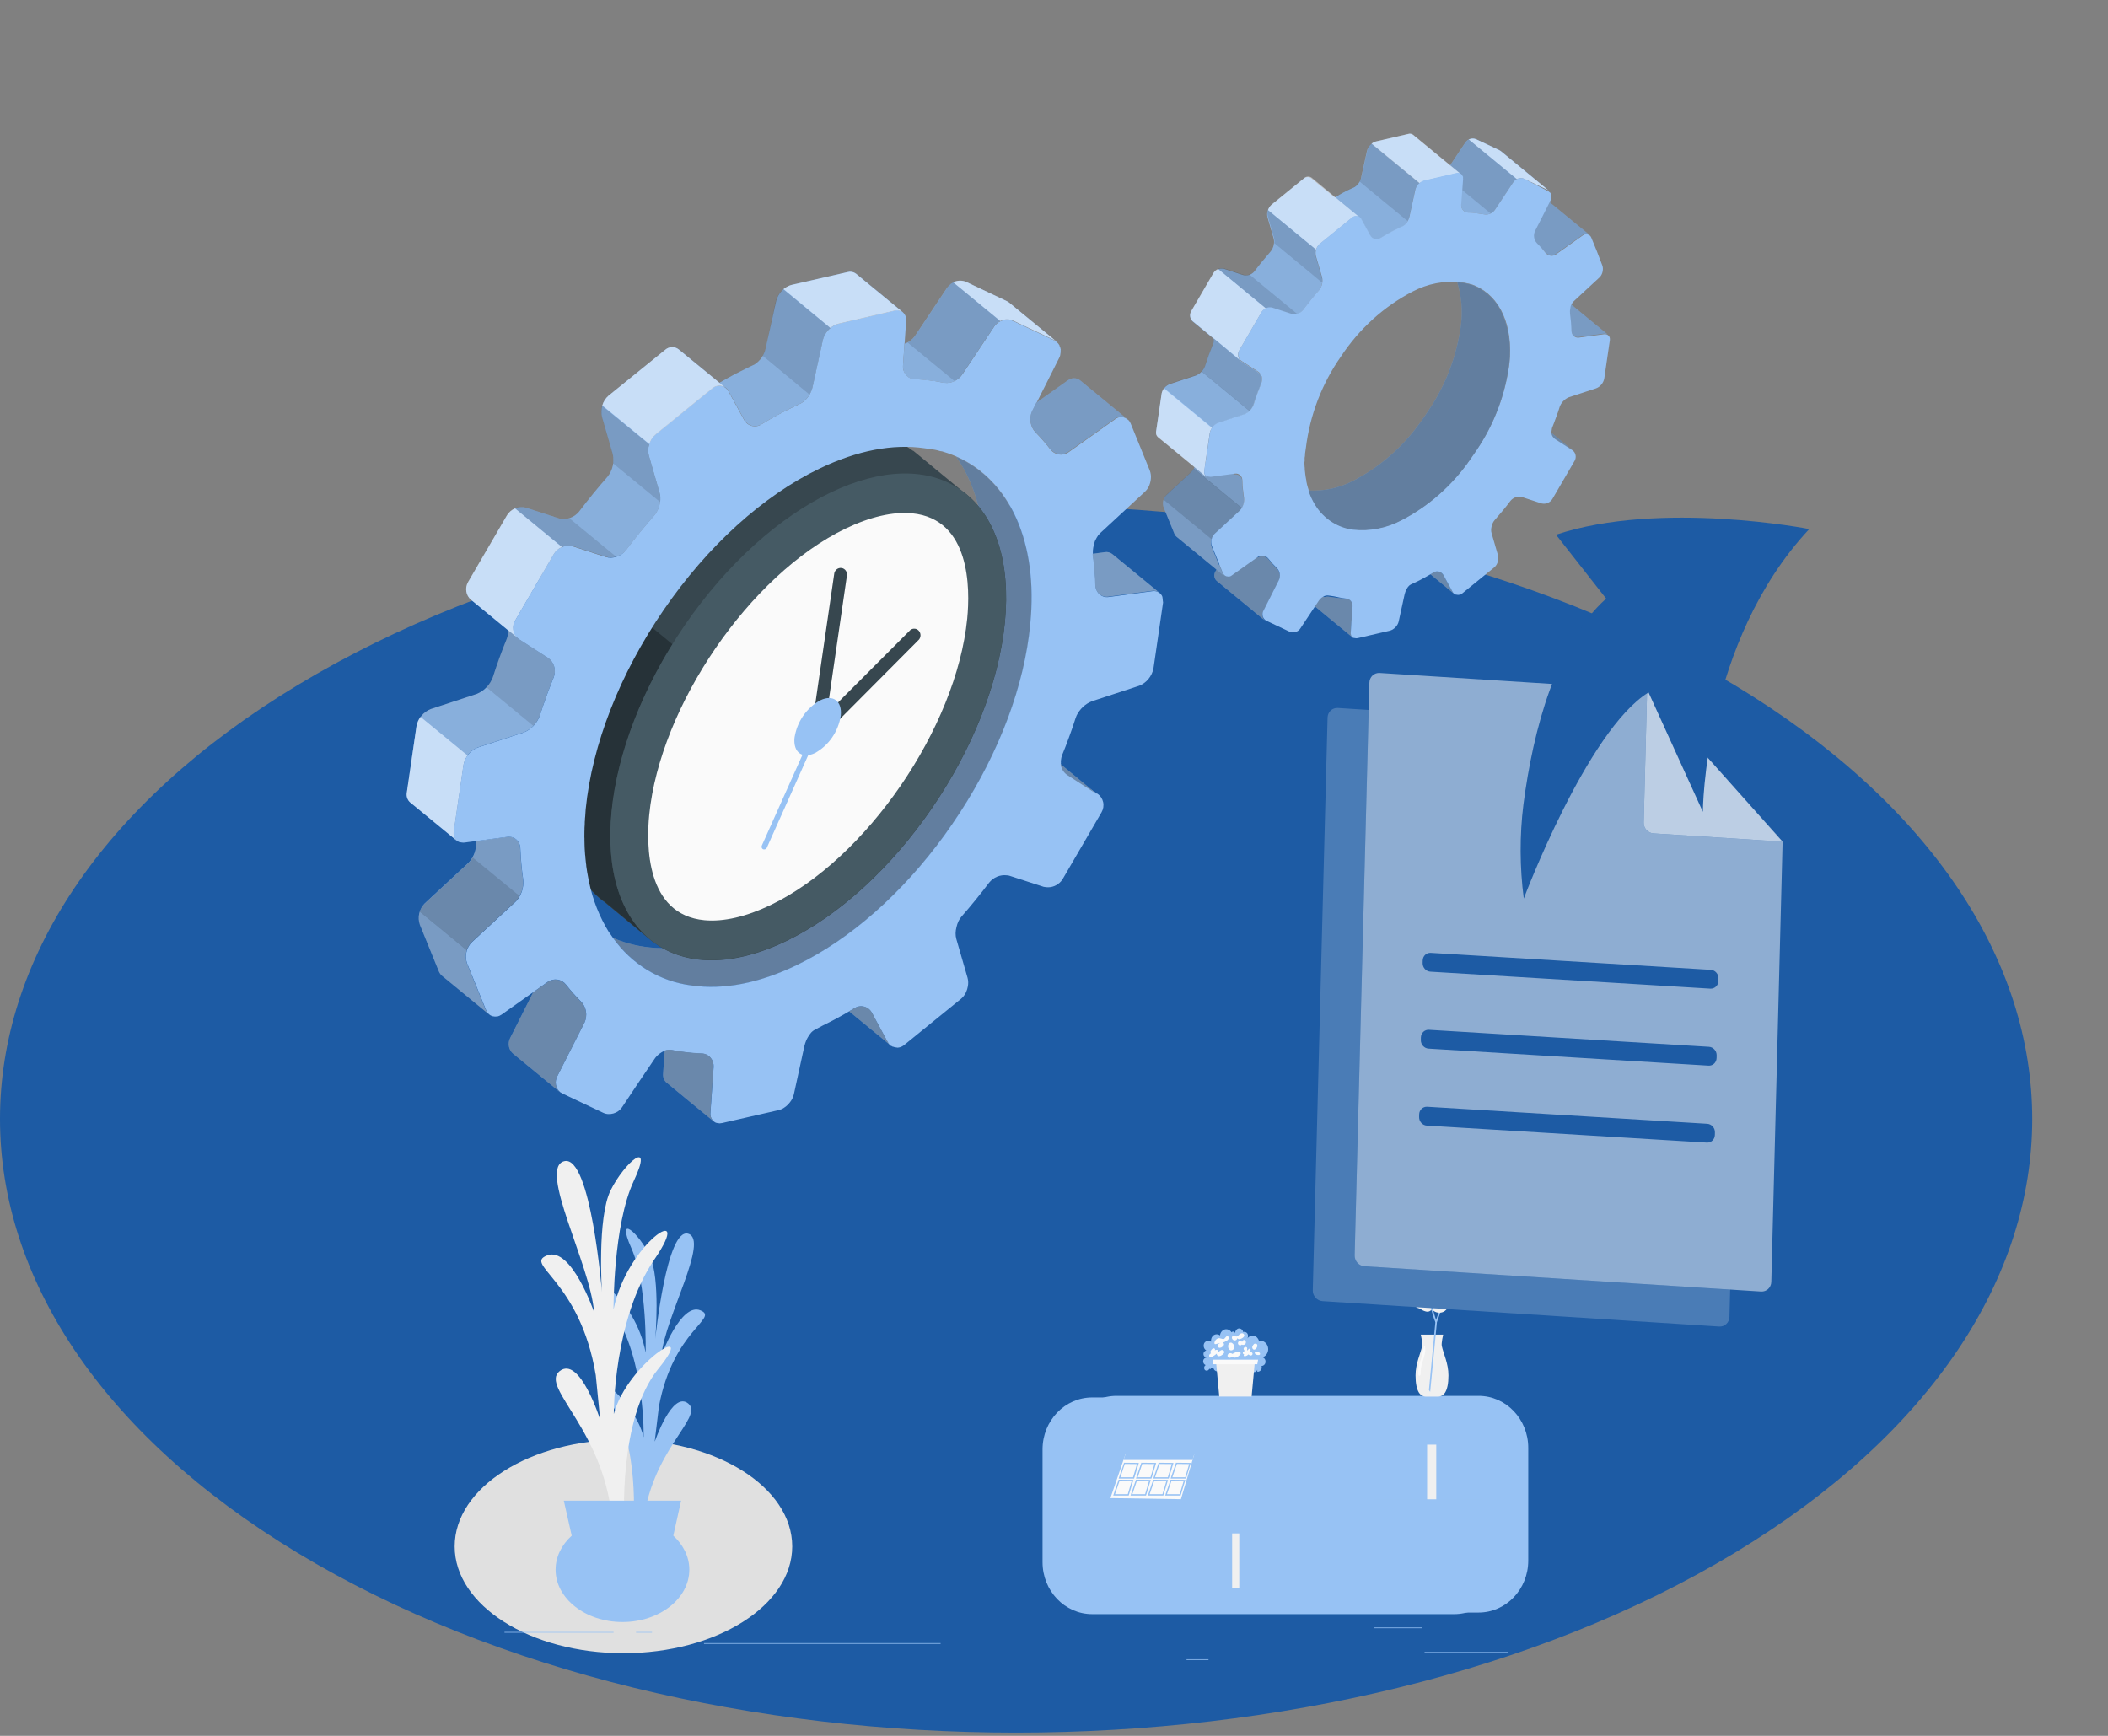 <svg width="306" height="252" viewBox="0 0 306 252" fill="none" xmlns="http://www.w3.org/2000/svg">
<rect x="0" y="0" width="306" height="252" fill="#808080" stroke="none"/>
<path d="M43.197 225.44C-14.399 190.646 -14.399 134.229 43.197 99.462C100.794 64.695 194.18 64.668 251.796 99.462C309.411 134.256 309.392 190.673 251.796 225.44C194.199 260.207 100.8 260.241 43.197 225.44Z" fill="#1D5BA4"/>
<path d="M90.5 240C104.031 240 115 233.06 115 224.5C115 215.94 104.031 209 90.5 209C76.969 209 66 215.94 66 224.5C66 233.06 76.969 240 90.5 240Z" fill="#E0E0E0"/>
<path d="M218.932 239.833H206.791V239.929H218.932V239.833Z" fill="#97C2F4"/>
<path d="M175.425 240.877H172.239V240.973H175.425V240.877Z" fill="#97C2F4"/>
<path d="M206.424 236.274H199.389V236.37H206.424V236.274Z" fill="#97C2F4"/>
<path d="M89.065 236.918H73.231V237.014H89.065V236.918Z" fill="#97C2F4"/>
<path d="M94.652 236.918H92.331V237.014H94.652V236.918Z" fill="#97C2F4"/>
<path d="M136.539 238.537H102.196V238.633H136.539V238.537Z" fill="#97C2F4"/>
<path d="M237.299 233.662H54V233.758H237.299V233.662Z" fill="#97C2F4"/>
<path d="M214.632 202.642H162.077C158.094 202.642 154.866 206.02 154.866 210.187V226.554C154.866 230.721 158.094 234.099 162.077 234.099H214.632C218.615 234.099 221.843 230.721 221.843 226.554V210.187C221.843 206.02 218.615 202.642 214.632 202.642Z" fill="#97C2F4"/>
<path d="M211.102 202.873H158.547C154.564 202.873 151.336 206.251 151.336 210.418V226.784C151.336 230.951 154.564 234.329 158.547 234.329H211.102C215.085 234.329 218.313 230.951 218.313 226.784V210.418C218.313 206.251 215.085 202.873 211.102 202.873Z" fill="#97C2F4"/>
<path d="M159.836 205.841H210.207C210.868 205.841 211.523 205.978 212.135 206.243C212.746 206.508 213.301 206.896 213.769 207.385C214.236 207.875 214.607 208.455 214.861 209.095C215.114 209.734 215.244 210.42 215.244 211.112V217.579H154.814V211.108C154.815 209.713 155.344 208.376 156.285 207.389C157.227 206.402 158.504 205.846 159.836 205.841Z" fill="#97C2F4"/>
<path d="M154.814 219.163H215.244V225.63C215.244 227.028 214.713 228.368 213.769 229.356C212.824 230.345 211.543 230.9 210.207 230.9H159.836C158.503 230.896 157.226 230.339 156.284 229.351C155.343 228.363 154.814 227.025 154.814 225.63V219.163Z" fill="#97C2F4"/>
<path d="M198.986 208.112H187.918V217.652H198.986V208.112Z" fill="#97C2F4"/>
<path d="M187.918 208.112H185.084V217.652H187.918V208.112Z" fill="#97C2F4"/>
<path d="M187.441 215.097C187.441 215.29 187.387 215.478 187.284 215.638C187.182 215.799 187.037 215.924 186.867 215.997C186.696 216.071 186.509 216.09 186.329 216.053C186.148 216.015 185.982 215.922 185.852 215.786C185.722 215.65 185.633 215.476 185.597 215.287C185.561 215.098 185.58 214.902 185.65 214.724C185.72 214.546 185.84 214.394 185.993 214.287C186.146 214.18 186.326 214.123 186.51 214.123C186.757 214.123 186.994 214.226 187.169 214.408C187.343 214.591 187.441 214.839 187.441 215.097Z" fill="#97C2F4"/>
<path d="M201.89 206.639H193.575V217.652H201.89V206.639Z" fill="#97C2F4"/>
<path d="M193.578 206.639H191.173V217.652H193.578V206.639Z" fill="#97C2F4"/>
<path d="M192.377 209.102C192.832 209.102 193.201 208.715 193.201 208.239C193.201 207.762 192.832 207.376 192.377 207.376C191.921 207.376 191.552 207.762 191.552 208.239C191.552 208.715 191.921 209.102 192.377 209.102Z" fill="#97C2F4"/>
<path d="M192.377 209.102C192.832 209.102 193.201 208.715 193.201 208.239C193.201 207.762 192.832 207.376 192.377 207.376C191.921 207.376 191.552 207.762 191.552 208.239C191.552 208.715 191.921 209.102 192.377 209.102Z" fill="#97C2F4"/>
<path d="M203.033 208.112H196.024V217.652H203.033V208.112Z" fill="#97C2F4"/>
<path d="M196.024 208.112H194.422V217.652H196.024V208.112Z" fill="#97C2F4"/>
<path d="M210.956 209.727H201.762V217.655H210.956V209.727Z" fill="#97C2F4"/>
<path d="M201.761 209.727H199.408V217.655H201.761V209.727Z" fill="#97C2F4"/>
<path d="M213.364 208.504H206.457V217.652H213.364V208.504Z" fill="#97C2F4"/>
<path d="M206.465 208.504H204.467V217.652H206.465V208.504Z" fill="#97C2F4"/>
<path d="M215.204 209.727H208.496V217.655H215.204V209.727Z" fill="#97C2F4"/>
<path d="M208.492 209.727H207.161V217.655H208.492V209.727Z" fill="#F0F0F0"/>
<path d="M172.533 220.996H163.965V230.536H172.533V220.996Z" fill="#97C2F4"/>
<path d="M163.969 220.996H161.773V230.536H163.969V220.996Z" fill="#97C2F4"/>
<path d="M174.776 219.523H168.342V230.536H174.776V219.523Z" fill="#97C2F4"/>
<path d="M168.345 219.523H166.487V230.536H168.345V219.523Z" fill="#97C2F4"/>
<path d="M201.758 220.996H193.191V230.536H201.758V220.996Z" fill="#97C2F4"/>
<path d="M193.193 220.996H190.998V230.536H193.193V220.996Z" fill="#97C2F4"/>
<path d="M204.001 219.523H197.567V230.536H204.001V219.523Z" fill="#97C2F4"/>
<path d="M197.575 219.523H195.712V230.536H197.575V219.523Z" fill="#97C2F4"/>
<path d="M175.666 220.996H170.241V230.536H175.666V220.996Z" fill="#97C2F4"/>
<path d="M170.242 220.996H169.002V230.536H170.242V220.996Z" fill="#97C2F4"/>
<path d="M181.796 222.611H174.681V230.54H181.796V222.611Z" fill="#97C2F4"/>
<path d="M174.681 222.611H172.859V230.54H174.681V222.611Z" fill="#97C2F4"/>
<path d="M183.663 221.388H178.318V230.536H183.663V221.388Z" fill="#97C2F4"/>
<path d="M178.321 221.388H176.774V230.536H178.321V221.388Z" fill="#97C2F4"/>
<path d="M185.089 222.611H179.894V230.54H185.089V222.611Z" fill="#97C2F4"/>
<path d="M179.89 222.611H178.859V230.54H179.89V222.611Z" fill="#F0F0F0"/>
<path d="M178.808 193.494C178.718 193.311 178.575 193.163 178.399 193.071C178.223 192.98 178.023 192.949 177.83 192.984C177.635 193.034 177.459 193.146 177.328 193.305C177.197 193.464 177.116 193.661 177.096 193.87C176.963 193.767 176.802 193.709 176.637 193.704C176.471 193.699 176.307 193.748 176.169 193.843C176.03 193.949 175.922 194.093 175.858 194.259C175.793 194.425 175.774 194.606 175.802 194.783C175.725 194.724 175.637 194.683 175.544 194.661C175.451 194.64 175.354 194.639 175.261 194.659C175.167 194.679 175.079 194.719 175.001 194.777C174.923 194.834 174.858 194.908 174.809 194.994C174.719 195.179 174.7 195.393 174.757 195.591C174.813 195.79 174.941 195.958 175.113 196.06C174.994 196.079 174.886 196.142 174.808 196.238C174.731 196.334 174.69 196.457 174.693 196.583C174.696 196.708 174.744 196.828 174.826 196.92C174.908 197.012 175.019 197.069 175.139 197.081C175.016 197.091 174.9 197.145 174.811 197.235C174.722 197.324 174.665 197.443 174.651 197.572C174.638 197.701 174.667 197.831 174.733 197.94C174.8 198.05 174.9 198.132 175.018 198.174C174.96 198.209 174.91 198.257 174.872 198.315C174.834 198.373 174.81 198.439 174.799 198.508C174.789 198.577 174.794 198.648 174.813 198.715C174.833 198.782 174.866 198.843 174.911 198.895C174.963 198.937 175.024 198.966 175.088 198.978C175.153 198.99 175.219 198.985 175.282 198.965C175.344 198.944 175.401 198.907 175.447 198.858C175.493 198.81 175.527 198.75 175.546 198.684C175.555 198.703 175.568 198.719 175.584 198.732C175.601 198.745 175.62 198.753 175.64 198.756C175.66 198.76 175.68 198.758 175.7 198.751C175.719 198.745 175.737 198.734 175.751 198.719C175.764 198.701 175.773 198.681 175.779 198.66C175.784 198.639 175.785 198.617 175.781 198.595C175.778 198.573 175.77 198.553 175.759 198.534C175.747 198.516 175.732 198.5 175.714 198.488C175.744 198.524 175.782 198.549 175.824 198.563C175.867 198.577 175.913 198.578 175.956 198.567C175.999 198.555 176.038 198.532 176.07 198.498C176.101 198.465 176.122 198.423 176.132 198.377C176.118 198.486 176.131 198.597 176.171 198.699C176.21 198.801 176.274 198.891 176.357 198.959C176.439 199.027 176.537 199.071 176.641 199.088C176.745 199.104 176.852 199.092 176.95 199.052C176.929 199.103 176.919 199.157 176.92 199.212C176.921 199.267 176.934 199.321 176.957 199.371C176.98 199.42 177.013 199.464 177.053 199.499C177.094 199.534 177.141 199.56 177.192 199.574C177.396 199.609 177.606 199.566 177.782 199.451C177.957 199.336 178.155 199.266 178.361 199.248C178.539 199.272 178.713 199.322 178.878 199.398C179.154 199.485 179.448 199.49 179.727 199.413C180.006 199.336 180.259 199.179 180.458 198.96C180.532 199.05 180.627 199.118 180.734 199.159C180.84 199.2 180.955 199.213 181.067 199.195C181.179 199.178 181.285 199.131 181.376 199.059C181.466 198.987 181.537 198.892 181.583 198.784C181.601 198.895 181.655 198.997 181.735 199.072C181.815 199.148 181.918 199.193 182.025 199.199C182.133 199.206 182.24 199.174 182.328 199.109C182.416 199.044 182.481 198.95 182.511 198.841V199.141C182.611 199.149 182.711 199.132 182.803 199.089C182.895 199.047 182.975 198.981 183.036 198.898C183.097 198.814 183.137 198.716 183.152 198.613C183.167 198.509 183.157 198.403 183.123 198.304C183.267 198.298 183.405 198.239 183.512 198.138C183.618 198.036 183.687 197.898 183.706 197.748C183.722 197.597 183.688 197.444 183.609 197.316C183.531 197.189 183.412 197.093 183.274 197.046C183.51 196.966 183.716 196.809 183.863 196.6C184.01 196.39 184.09 196.137 184.093 195.877C184.095 195.617 184.02 195.363 183.876 195.15C183.733 194.937 183.53 194.777 183.295 194.691C183.207 194.656 183.11 194.644 183.016 194.658C182.922 194.672 182.833 194.711 182.757 194.772C182.72 194.805 182.691 194.846 182.671 194.892C182.651 194.938 182.64 194.988 182.64 195.038C182.64 195.089 182.651 195.139 182.671 195.185C182.691 195.231 182.72 195.272 182.757 195.305C182.821 195.068 182.811 194.815 182.728 194.585C182.644 194.354 182.493 194.157 182.295 194.024C182.092 193.911 181.858 193.877 181.634 193.928C181.41 193.978 181.21 194.11 181.07 194.3C181.138 194.195 181.173 194.071 181.173 193.945C181.173 193.819 181.138 193.695 181.07 193.59C181.005 193.491 180.91 193.416 180.8 193.378C180.69 193.34 180.571 193.34 180.462 193.379C180.435 193.221 180.352 193.079 180.23 192.982C180.108 192.885 179.955 192.839 179.802 192.854C179.65 192.889 179.516 192.981 179.424 193.113C179.333 193.244 179.29 193.405 179.303 193.567C179.291 193.504 179.262 193.447 179.218 193.401C179.174 193.356 179.119 193.326 179.059 193.314C178.998 193.302 178.936 193.309 178.88 193.334C178.823 193.36 178.776 193.402 178.742 193.456C178.592 193.406 178.808 193.494 178.808 193.494Z" fill="#97C2F4"/>
<path d="M178.919 196.559C178.859 196.513 178.791 196.479 178.719 196.461C178.646 196.443 178.571 196.439 178.497 196.452C178.425 196.467 178.358 196.502 178.304 196.555C178.25 196.608 178.212 196.676 178.193 196.751C178.178 196.827 178.191 196.906 178.229 196.973C178.267 197.04 178.327 197.089 178.398 197.111C178.571 197.157 178.747 197.004 178.923 197.031C178.989 197.031 179.047 197.073 179.11 197.088C179.243 197.104 179.379 197.088 179.506 197.042C179.633 196.995 179.748 196.919 179.843 196.82C179.922 196.767 179.99 196.7 180.045 196.62C180.072 196.581 180.088 196.534 180.092 196.486C180.096 196.437 180.087 196.388 180.067 196.344C180.025 196.292 179.971 196.253 179.909 196.232C179.847 196.211 179.781 196.208 179.718 196.225C179.458 196.255 179.211 196.363 179.007 196.536L179.025 196.409L178.919 196.559Z" fill="#FAFAFA"/>
<path d="M182.632 196.329C182.567 196.272 182.491 196.23 182.409 196.206C182.368 196.193 182.325 196.192 182.284 196.204C182.243 196.215 182.206 196.239 182.178 196.271C182.148 196.324 182.139 196.386 182.151 196.446C182.163 196.505 182.196 196.558 182.244 196.594C182.339 196.661 182.451 196.701 182.566 196.709C182.687 196.728 182.834 196.732 182.892 196.624C182.91 196.583 182.914 196.536 182.904 196.492C182.894 196.448 182.871 196.408 182.837 196.379C182.77 196.322 182.691 196.281 182.606 196.26L182.632 196.329Z" fill="#FAFAFA"/>
<path d="M176.763 194.307C176.644 194.36 176.54 194.442 176.458 194.545C176.376 194.649 176.318 194.771 176.29 194.902C176.276 194.94 176.273 194.981 176.282 195.02C176.291 195.059 176.312 195.094 176.341 195.121C176.366 195.132 176.394 195.138 176.422 195.138C176.449 195.138 176.477 195.132 176.502 195.121L177.181 194.952C177.07 194.989 176.967 195.048 176.876 195.124C176.831 195.162 176.796 195.212 176.775 195.269C176.755 195.325 176.749 195.387 176.759 195.447C176.781 195.515 176.824 195.573 176.881 195.613C176.938 195.653 177.006 195.673 177.074 195.669C177.209 195.658 177.337 195.603 177.441 195.512C177.504 195.474 177.559 195.421 177.6 195.358C177.641 195.295 177.668 195.223 177.679 195.148C177.679 194.998 177.496 194.856 177.386 194.952C177.646 194.878 177.893 194.761 178.119 194.607C178.201 194.553 178.272 194.482 178.328 194.4C178.355 194.357 178.372 194.308 178.376 194.257C178.38 194.206 178.371 194.154 178.35 194.108C178.119 193.667 177.826 194.315 177.683 194.373C177.415 194.484 177.107 194.154 176.763 194.307Z" fill="#FAFAFA"/>
<path d="M175.711 196.191C175.697 196.234 175.695 196.28 175.705 196.325C175.716 196.369 175.738 196.409 175.769 196.44C175.786 196.453 175.805 196.463 175.826 196.468C175.846 196.473 175.867 196.473 175.888 196.469C175.908 196.464 175.927 196.455 175.944 196.442C175.961 196.43 175.975 196.413 175.986 196.394C175.829 196.425 175.686 196.509 175.579 196.632C175.554 196.664 175.537 196.701 175.527 196.741C175.518 196.781 175.517 196.822 175.525 196.863C175.532 196.903 175.548 196.941 175.572 196.974C175.595 197.007 175.625 197.034 175.66 197.054C175.709 197.063 175.759 197.062 175.807 197.05C175.856 197.038 175.902 197.016 175.942 196.985C176.188 196.845 176.422 196.683 176.642 196.502C176.576 196.667 176.737 196.851 176.906 196.885C177.077 196.882 177.243 196.821 177.379 196.713C177.558 196.597 177.745 196.425 177.716 196.214C177.68 196.128 177.616 196.059 177.535 196.019C177.454 195.98 177.362 195.973 177.276 195.999C177.108 196.073 176.96 196.19 176.847 196.34C176.943 196.199 176.811 195.98 176.642 195.957C176.56 195.953 176.479 195.969 176.405 196.005C176.331 196.041 176.266 196.096 176.217 196.164C176.407 196.053 176.448 195.78 176.195 195.738C176.026 195.696 175.747 196.049 175.711 196.191Z" fill="#FAFAFA"/>
<path d="M180.898 195.558C180.861 195.545 180.823 195.541 180.785 195.544C180.747 195.547 180.71 195.558 180.676 195.576C180.641 195.594 180.611 195.619 180.586 195.65C180.562 195.68 180.543 195.715 180.531 195.754C180.524 195.792 180.524 195.832 180.531 195.87C180.538 195.909 180.552 195.946 180.573 195.979C180.594 196.011 180.621 196.039 180.652 196.061C180.683 196.083 180.718 196.099 180.755 196.106C180.644 196.118 180.541 196.175 180.469 196.264C180.448 196.288 180.431 196.316 180.42 196.347C180.41 196.378 180.405 196.411 180.407 196.444C180.418 196.491 180.444 196.532 180.481 196.561C180.517 196.59 180.562 196.606 180.608 196.605C180.702 196.601 180.793 196.575 180.876 196.528C180.784 196.527 180.694 196.554 180.616 196.605C180.596 196.619 180.58 196.636 180.568 196.656C180.555 196.676 180.547 196.699 180.543 196.723C180.539 196.746 180.54 196.771 180.546 196.794C180.551 196.817 180.561 196.839 180.575 196.858C180.606 196.881 180.643 196.895 180.681 196.899C180.718 196.903 180.757 196.897 180.792 196.881C180.959 196.835 181.113 196.745 181.239 196.62C181.283 196.676 181.339 196.72 181.403 196.749C181.467 196.778 181.536 196.79 181.605 196.785C181.64 196.78 181.673 196.767 181.702 196.748C181.731 196.729 181.757 196.704 181.777 196.674C181.797 196.644 181.811 196.61 181.818 196.575C181.825 196.539 181.825 196.503 181.818 196.467C181.799 196.418 181.767 196.376 181.726 196.345C181.685 196.314 181.637 196.295 181.587 196.291C181.486 196.285 181.385 196.301 181.29 196.337C181.396 196.276 181.48 196.18 181.528 196.064C181.565 195.945 181.488 195.784 181.367 195.796C181.246 195.807 181.165 195.995 181.059 196.064C180.938 195.938 181.184 195.669 180.898 195.558Z" fill="#FAFAFA"/>
<path d="M178.476 194.971C178.404 195.032 178.348 195.111 178.313 195.201C178.278 195.291 178.266 195.389 178.278 195.485C178.278 195.593 178.305 195.698 178.356 195.791C178.408 195.884 178.482 195.961 178.571 196.015C178.634 196.035 178.701 196.041 178.767 196.033C178.833 196.024 178.896 196.001 178.953 195.965C179.009 195.928 179.058 195.88 179.095 195.822C179.132 195.765 179.157 195.699 179.168 195.631C179.182 195.491 179.154 195.35 179.088 195.227C179.023 195.104 178.923 195.006 178.802 194.944C178.749 194.922 178.692 194.913 178.636 194.918C178.579 194.922 178.524 194.941 178.476 194.971Z" fill="#FAFAFA"/>
<path d="M180.191 194.741L180.253 194.799C180.227 194.762 180.195 194.732 180.157 194.709C180.119 194.687 180.078 194.673 180.035 194.669C179.992 194.665 179.948 194.67 179.907 194.684C179.866 194.699 179.829 194.722 179.797 194.752C179.765 194.783 179.74 194.82 179.723 194.862C179.705 194.903 179.697 194.948 179.697 194.993C179.698 195.039 179.707 195.083 179.725 195.124C179.743 195.165 179.77 195.202 179.802 195.232C179.867 195.289 179.95 195.318 180.034 195.311C180.119 195.305 180.197 195.264 180.253 195.197C180.341 195.243 180.441 195.257 180.537 195.239C180.634 195.22 180.722 195.169 180.788 195.094C180.845 195.013 180.87 194.911 180.856 194.812C180.842 194.712 180.792 194.622 180.715 194.561C180.673 194.539 180.626 194.529 180.578 194.531C180.531 194.533 180.485 194.547 180.445 194.572C180.404 194.597 180.37 194.632 180.346 194.674C180.321 194.717 180.307 194.765 180.304 194.814L180.231 194.729L180.191 194.741Z" fill="#FAFAFA"/>
<path d="M182.086 195.063C181.953 195.176 181.852 195.325 181.793 195.493C181.767 195.578 181.773 195.67 181.809 195.751C181.845 195.832 181.908 195.896 181.987 195.93C182.152 195.972 182.306 195.83 182.401 195.685C182.449 195.621 182.482 195.548 182.499 195.47C182.516 195.392 182.517 195.31 182.5 195.232C182.453 195.079 182.244 194.99 182.134 195.105L182.086 195.063Z" fill="#FAFAFA"/>
<path d="M179.355 194.024C179.338 193.989 179.314 193.959 179.285 193.934C179.256 193.91 179.222 193.892 179.186 193.881C179.15 193.87 179.113 193.867 179.076 193.872C179.039 193.877 179.003 193.889 178.971 193.909C178.908 193.954 178.861 194.021 178.839 194.097C178.817 194.174 178.821 194.256 178.85 194.33C178.882 194.405 178.933 194.47 178.997 194.517C179.062 194.563 179.138 194.59 179.216 194.595C179.399 194.614 179.619 194.457 179.583 194.265C179.627 194.32 179.684 194.363 179.748 194.387C179.812 194.412 179.882 194.419 179.949 194.407C180.08 194.385 180.205 194.336 180.316 194.261C180.474 194.166 180.639 194.024 180.624 193.836C180.612 193.761 180.577 193.692 180.523 193.641C180.469 193.59 180.4 193.56 180.327 193.556C180.255 193.552 180.183 193.564 180.116 193.59C180.048 193.617 179.987 193.657 179.935 193.709C179.85 193.786 179.777 193.878 179.685 193.947C179.641 193.985 179.588 194.009 179.532 194.017C179.476 194.025 179.419 194.017 179.366 193.993L179.355 194.024Z" fill="#FAFAFA"/>
<path d="M181.686 202.746H176.99L176.532 197.794H182.144L181.686 202.746Z" fill="#F0F0F0"/>
<path d="M182.512 198.051H176.122L176.008 197.391H182.625L182.512 198.051Z" fill="#FAFAFA"/>
<path d="M176.81 217.64H171.421L173.111 211.948L173.357 211.119H174.578L176.81 217.64Z" fill="#97C2F4"/>
<path d="M173.358 211.119L173.112 211.948L171.422 217.64L166.44 217.563L164.838 211.948L164.592 211.119H173.358Z" fill="#97C2F4"/>
<path d="M173.357 211.119L173.112 211.948L171.422 217.64L161.19 217.483L163.371 211.119H173.357Z" fill="#FAFAFA"/>
<path d="M173.357 211.119L173.112 211.948H163.089L163.371 211.119H173.357Z" fill="#97C2F4"/>
<path d="M164.628 214.652H162.381L163.165 212.351L165.314 212.374L164.628 214.652ZM162.641 214.46H164.474L165.046 212.542L163.275 212.523L162.641 214.46Z" fill="#97C2F4"/>
<path d="M167.144 214.652H164.896L165.677 212.351L167.829 212.374L167.144 214.652ZM165.153 214.46H167.008L167.58 212.542L165.809 212.523L165.153 214.46Z" fill="#97C2F4"/>
<path d="M169.655 214.652H167.408L168.192 212.351L170.341 212.374L169.655 214.652ZM167.668 214.46H169.523L170.091 212.542L168.321 212.523L167.668 214.46Z" fill="#97C2F4"/>
<path d="M172.17 214.652H169.922L170.707 212.351L172.855 212.374L172.17 214.652ZM170.183 214.46H172.045L172.617 212.542L170.846 212.523L170.183 214.46Z" fill="#97C2F4"/>
<path d="M163.844 217.111H161.597L162.381 214.809L164.529 214.836L163.844 217.111ZM161.857 216.919H163.708L164.28 215.001H162.51L161.857 216.919Z" fill="#97C2F4"/>
<path d="M166.359 217.111H164.111L164.896 214.809L167.044 214.836L166.359 217.111ZM164.372 216.919H166.223L166.795 215.001H165.024L164.372 216.919Z" fill="#97C2F4"/>
<path d="M168.87 217.111H166.623L167.407 214.809L169.555 214.836L168.87 217.111ZM166.883 216.919H168.745L169.317 215.001H167.543L166.883 216.919Z" fill="#97C2F4"/>
<path d="M171.384 217.111H169.137L169.922 214.809L172.07 214.836L171.384 217.111ZM169.397 216.919H171.249L171.821 215.001H170.05L169.397 216.919Z" fill="#97C2F4"/>
<path d="M205.482 199.674C205.482 200.882 205.666 201.664 205.97 202.167C206.087 202.351 206.247 202.501 206.434 202.603C206.621 202.706 206.829 202.758 207.04 202.754H208.705C208.915 202.757 209.123 202.705 209.31 202.603C209.496 202.5 209.655 202.35 209.772 202.167C210.08 201.664 210.259 200.882 210.259 199.674C210.259 197.921 209.526 196.517 209.291 195.397C209.203 194.994 209.489 193.755 209.489 193.755H206.245C206.245 193.755 206.531 194.994 206.443 195.397C206.212 196.517 205.482 197.921 205.482 199.674Z" fill="#F0F0F0"/>
<path d="M208.957 185.294C208.618 185.392 208.317 185.597 208.092 185.88C207.773 186.325 208.323 187.369 208.323 187.369C208.475 187.524 208.66 187.64 208.862 187.707C209.065 187.773 209.279 187.789 209.489 187.752L210.138 187.587C210.138 187.587 209.438 185.562 208.961 185.428L208.957 185.294Z" fill="#97C2F4"/>
<path d="M211.508 185.781C211.424 186.675 210.705 187.676 209.943 187.599C209.18 187.522 208.671 186.383 208.755 185.493C208.84 184.603 209.463 184.634 210.222 184.726C210.98 184.818 211.596 184.891 211.508 185.781Z" fill="#97C2F4"/>
<path d="M209.365 185.09C209.365 185.09 209.852 185.681 211.081 185.635C211.081 185.635 208.987 186.563 209.365 185.09Z" fill="#97C2F4"/>
<path d="M209.899 185.017C209.899 185.017 210.581 185.017 210.541 185.317C210.541 185.317 211.106 185.393 211.073 185.133C211.04 184.872 209.899 185.017 209.899 185.017Z" fill="#97C2F4"/>
<path d="M209.365 185.09C209.365 185.09 209.852 185.681 211.081 185.635C211.081 185.635 208.987 186.563 209.365 185.09Z" fill="#97C2F4"/>
<path d="M209.899 185.017C209.899 185.017 210.581 185.017 210.541 185.317C210.541 185.317 211.106 185.393 211.073 185.133C211.04 184.872 209.899 185.017 209.899 185.017Z" fill="#97C2F4"/>
<path d="M208.639 187.626C208.73 187.849 208.878 188.041 209.068 188.18C209.258 188.319 209.481 188.399 209.713 188.412C209.944 188.421 210.175 188.38 210.39 188.291C210.605 188.202 210.8 188.067 210.963 187.894C211.286 187.546 211.512 187.113 211.615 186.64C211.645 186.517 211.711 186.214 211.564 186.134C211.417 186.053 211.304 186.252 211.223 186.337C210.989 186.58 210.731 186.796 210.453 186.981C210.18 187.162 209.887 187.308 209.581 187.415C209.497 187.445 208.668 187.706 208.639 187.626Z" fill="#97C2F4"/>
<path d="M212.165 186.51C212.202 186.703 212.191 186.902 212.134 187.09C212.076 187.277 211.973 187.446 211.835 187.58C211.647 187.749 211.429 187.879 211.194 187.963C211.032 188.025 210.827 188.075 210.706 187.963C210.585 187.852 210.629 187.599 210.706 187.419C210.812 187.142 210.922 186.87 211.043 186.598C211.129 186.325 211.252 186.066 211.41 185.831C211.564 185.67 211.718 185.831 211.879 185.984C212.017 186.129 212.116 186.311 212.165 186.51Z" fill="#97C2F4"/>
<path d="M208.917 187.177C208.774 187.14 208.644 187.061 208.542 186.95C208.44 186.838 208.37 186.699 208.341 186.548C208.301 186.322 208.396 185.781 208.668 185.781C208.666 186.258 208.751 186.732 208.917 187.177Z" fill="#97C2F4"/>
<path d="M210.981 187.334C211.126 187.319 211.264 187.268 211.385 187.183C211.506 187.099 211.605 186.985 211.674 186.851C211.747 186.701 211.835 185.888 211.546 186.18C211.45 186.276 211.403 186.632 211.337 186.767C211.241 186.97 211.121 187.161 210.981 187.334Z" fill="#97C2F4"/>
<path d="M209.849 187.622C209.94 187.735 210.064 187.813 210.202 187.844C210.34 187.876 210.484 187.858 210.612 187.795C210.557 187.944 210.065 187.983 209.915 187.998C209.515 188.04 209.35 187.825 209.013 187.595C209.013 187.595 209.574 187.802 209.849 187.622Z" fill="#97C2F4"/>
<path d="M207.426 201.791L208.364 191.887L209.603 188.37L209.82 188.454L208.584 191.952L207.605 202.063L207.426 201.791Z" fill="#97C2F4"/>
<path d="M208.577 191.868L208.372 191.975C208.224 191.641 208.102 191.294 208.005 190.94C207.826 190.237 207.561 189.562 207.217 188.93L207.411 188.803C207.766 189.452 208.039 190.145 208.225 190.867C208.319 191.209 208.436 191.544 208.577 191.868Z" fill="#97C2F4"/>
<path d="M209.072 190.568C209.393 190.543 209.695 190.397 209.922 190.157C210.16 189.869 210.339 189.532 210.446 189.168C210.028 189.214 209.643 188.93 209.226 188.899C209.059 188.888 208.892 188.917 208.738 188.984C208.583 189.05 208.446 189.152 208.335 189.283C208.052 189.628 207.887 190.05 208.041 190.257C208.333 190.498 208.703 190.609 209.072 190.568Z" fill="#F0F0F0"/>
<path d="M205.728 189.494C205.922 189.355 206.143 189.264 206.375 189.225C206.607 189.187 206.844 189.203 207.07 189.271C207.248 189.342 207.407 189.456 207.535 189.604C207.663 189.752 207.754 189.93 207.803 190.123C207.72 190.234 207.61 190.321 207.484 190.373C207.358 190.425 207.222 190.44 207.088 190.418C206.821 190.367 206.565 190.265 206.333 190.119C206.1 189.974 205.844 189.872 205.578 189.82L205.728 189.494Z" fill="#F0F0F0"/>
<path d="M207.796 189.682C207.253 189.747 206.765 189.858 206.271 189.214C205.941 188.78 206.047 188.124 206.069 187.607C206.683 187.812 207.278 188.075 207.847 188.393C207.969 188.45 208.077 188.536 208.162 188.644C208.247 188.751 208.307 188.878 208.338 189.014C208.356 189.147 208.325 189.281 208.251 189.391C208.178 189.501 208.067 189.577 207.942 189.605L207.796 189.682Z" fill="#F0F0F0"/>
<path d="M206.241 197.391C205.976 198.031 205.851 198.724 205.874 199.421C205.874 199.551 205.926 199.701 206.017 199.724C206.109 199.747 206.182 199.639 206.212 199.52C206.235 199.394 206.242 199.265 206.234 199.137C206.234 198.074 206.783 197.177 206.89 196.141C206.919 195.846 206.846 194.917 206.681 195.6C206.545 196.225 206.443 196.793 206.241 197.391Z" fill="#FAFAFA"/>
<path d="M91.924 221.554C91.924 221.554 92.991 209.199 88.298 203.177C83.606 197.155 91.964 202.637 93.431 208.643C93.431 208.643 93.706 197.52 89.031 190.328C84.357 183.136 92.331 188.517 93.72 196.373C93.72 196.373 93.988 186.454 91.649 181.199C89.31 175.944 92.796 179.07 94.34 182.349C95.883 185.629 95.121 194.374 95.121 194.374C95.121 194.374 96.759 178.226 99.886 179.101C103.014 179.975 96.532 191.241 96.015 196.745C96.015 196.745 98.845 189.073 101.664 190.224C104.484 191.375 97.738 193.001 95.652 204.167L95.029 209.334C95.029 209.334 97.595 201.793 99.927 203.776C102.258 205.759 94.226 210.703 93.328 221.754L91.924 221.554Z" fill="#97C2F4"/>
<path d="M90.642 221.252C90.642 221.252 89.641 205.974 95.584 198.694C101.526 191.414 91.078 197.908 89.099 205.272C89.099 205.272 89.04 191.548 95.005 182.818C100.969 174.088 90.972 180.475 89.062 190.106C89.062 190.106 88.989 177.862 91.995 171.453C95.001 165.044 90.631 168.787 88.644 172.792C86.657 176.796 87.379 187.578 87.379 187.578C87.379 187.578 85.766 167.598 81.906 168.572C78.046 169.547 85.733 183.662 86.232 190.463C86.232 190.463 82.933 180.904 79.428 182.247C75.923 183.589 84.194 185.806 86.485 199.653L87.119 206.089C87.119 206.089 84.157 196.703 81.221 199.066C78.284 201.429 88.076 207.804 88.919 221.474L90.642 221.252Z" fill="#F0F0F0"/>
<path d="M100.063 227.878C100.063 232.071 95.719 235.473 90.359 235.473C84.999 235.473 80.651 232.071 80.651 227.878C80.651 225.987 81.531 224.265 82.99 222.938L81.843 217.856H98.871L97.739 222.938C99.183 224.277 100.063 225.987 100.063 227.878Z" fill="#97C2F4"/>
<path d="M215.469 115.23L208.557 118.596C208.259 118.717 207.923 118.715 207.618 118.591C207.313 118.467 207.061 118.229 206.913 117.926C206.766 117.624 206.734 117.279 206.825 116.962C206.915 116.645 207.12 116.379 207.399 116.219L214.311 112.853C214.609 112.732 214.945 112.733 215.25 112.858C215.556 112.982 215.807 113.22 215.955 113.523C216.102 113.825 216.134 114.17 216.044 114.487C215.954 114.804 215.748 115.07 215.469 115.23Z" fill="#1D5BA4"/>
<g opacity="0.7">
<path d="M215.469 115.23L208.557 118.596C208.259 118.717 207.923 118.715 207.618 118.591C207.313 118.467 207.061 118.229 206.913 117.926C206.766 117.624 206.734 117.279 206.825 116.962C206.915 116.645 207.12 116.379 207.399 116.219L214.311 112.853C214.609 112.732 214.945 112.733 215.25 112.858C215.556 112.982 215.807 113.22 215.955 113.523C216.102 113.825 216.134 114.17 216.044 114.487C215.954 114.804 215.748 115.07 215.469 115.23Z" fill="white"/>
</g>
<path d="M252.694 127.255L251.048 191.183C251.037 191.578 250.874 191.947 250.594 192.208C250.314 192.47 249.941 192.603 249.556 192.579L191.975 188.89C191.59 188.864 191.225 188.683 190.961 188.386C190.696 188.089 190.553 187.7 190.564 187.305L192.71 104.172C192.721 103.777 192.884 103.408 193.164 103.146C193.443 102.884 193.816 102.751 194.201 102.776L232.973 105.261L252.694 127.255Z" fill="#1D5BA4"/>
<g opacity="0.2">
<path d="M252.694 127.255L251.048 191.183C251.037 191.578 250.874 191.947 250.594 192.208C250.314 192.47 249.941 192.603 249.556 192.579L191.975 188.89C191.59 188.864 191.225 188.683 190.961 188.386C190.696 188.089 190.553 187.7 190.564 187.305L192.71 104.172C192.721 103.777 192.884 103.408 193.164 103.146C193.443 102.884 193.816 102.751 194.201 102.776L232.973 105.261L252.694 127.255Z" fill="white"/>
</g>
<path d="M243.397 145.958L200.465 143.349L200.403 146.082L243.335 148.691L243.397 145.958Z" fill="#1D5BA4"/>
<path d="M243.143 157.121L200.211 154.512L200.149 157.245L243.081 159.854L243.143 157.121Z" fill="#1D5BA4"/>
<path d="M242.889 168.291L199.958 165.682L199.895 168.414L242.827 171.023L242.889 168.291Z" fill="#1D5BA4"/>
<path d="M233.023 105.206L232.529 124.483C232.518 124.878 232.661 125.267 232.926 125.564C233.191 125.861 233.555 126.042 233.94 126.067L252.664 127.264L233.023 105.206Z" fill="#1D5BA4"/>
<path opacity="0.7" d="M233.023 105.206L232.529 124.483C232.518 124.878 232.661 125.267 232.926 125.564C233.191 125.861 233.555 126.042 233.94 126.067L252.664 127.264L233.023 105.206Z" fill="white"/>
<path d="M258.765 122.174L257.124 186.099C257.113 186.494 256.949 186.863 256.67 187.125C256.39 187.386 256.017 187.52 255.632 187.495L198.061 183.826C197.675 183.802 197.31 183.622 197.044 183.325C196.779 183.028 196.635 182.639 196.644 182.244L198.783 99.095C198.793 98.7 198.955 98.33 199.235 98.067C199.514 97.805 199.887 97.671 200.272 97.695L239.068 100.168L258.765 122.174Z" fill="#1D5BA4"/>
<g opacity="0.5">
<path d="M258.765 122.174L257.124 186.099C257.113 186.494 256.949 186.863 256.67 187.125C256.39 187.386 256.017 187.52 255.632 187.495L198.061 183.826C197.675 183.802 197.31 183.622 197.044 183.325C196.779 183.028 196.635 182.639 196.644 182.244L198.783 99.095C198.793 98.7 198.955 98.33 199.235 98.067C199.514 97.805 199.887 97.671 200.272 97.695L239.068 100.168L258.765 122.174Z" fill="white"/>
</g>
<path d="M248.332 140.795L207.692 138.33C207.542 138.32 207.393 138.341 207.252 138.391C207.112 138.442 206.984 138.52 206.875 138.623C206.766 138.726 206.679 138.85 206.619 138.989C206.558 139.128 206.525 139.28 206.522 139.434L206.513 139.813C206.509 139.968 206.535 140.123 206.589 140.269C206.643 140.416 206.725 140.551 206.829 140.667C206.932 140.783 207.057 140.877 207.195 140.945C207.333 141.013 207.481 141.052 207.632 141.061L248.272 143.526C248.575 143.545 248.868 143.438 249.088 143.231C249.307 143.024 249.435 142.733 249.442 142.422L249.449 142.038C249.453 141.884 249.427 141.729 249.373 141.583C249.319 141.437 249.238 141.302 249.134 141.187C249.03 141.071 248.906 140.977 248.769 140.91C248.631 140.843 248.483 140.804 248.332 140.795Z" fill="#1D5BA4"/>
<path d="M248.074 151.971L207.43 149.501C206.798 149.462 206.274 149.957 206.259 150.606L206.25 150.989C206.236 151.638 206.736 152.195 207.368 152.233L248.011 154.703C248.643 154.742 249.168 154.247 249.182 153.598L249.191 153.215C249.206 152.566 248.706 152.009 248.074 151.971Z" fill="#1D5BA4"/>
<path d="M247.823 163.143L207.18 160.673C206.547 160.635 206.023 161.13 206.008 161.779L206 162.161C205.985 162.81 206.485 163.368 207.117 163.406L247.76 165.876C248.392 165.914 248.917 165.419 248.931 164.77L248.94 164.388C248.955 163.739 248.455 163.182 247.823 163.143Z" fill="#1D5BA4"/>
<path d="M239.1 100.127L238.601 119.406C238.595 119.602 238.628 119.798 238.696 119.984C238.764 120.169 238.867 120.34 238.998 120.487C239.13 120.633 239.287 120.753 239.462 120.838C239.636 120.923 239.824 120.973 240.015 120.984L258.738 122.18L239.1 100.127Z" fill="#1D5BA4"/>
<path opacity="0.7" d="M239.1 100.127L238.601 119.406C238.595 119.602 238.628 119.798 238.696 119.984C238.764 120.169 238.867 120.34 238.998 120.487C239.13 120.633 239.287 120.753 239.462 120.838C239.636 120.923 239.824 120.973 240.015 120.984L258.738 122.18L239.1 100.127Z" fill="white"/>
<path d="M225.875 77.628L233.15 86.9C225.886 93.435 222.57 105.87 221.142 116.783C220.582 121.299 220.6 125.892 221.194 130.445C221.194 130.445 230.374 106.035 239.303 100.52L247.19 117.857C247.19 117.857 247.258 93.261 262.632 76.808C262.649 76.794 240.984 72.584 225.875 77.628Z" fill="#1D5BA4"/>
<path d="M224.796 42.892C224.91 43.707 228.05 47.08 228.085 47.938C228.084 48.079 228.112 48.219 228.167 48.348C228.222 48.477 228.304 48.591 228.405 48.684C228.507 48.777 228.626 48.845 228.756 48.885C228.886 48.925 229.023 48.936 229.157 48.916L232.778 48.431C232.998 48.393 233.222 48.445 233.405 48.575C233.241 48.452 226.64 43.023 226.427 42.832C226.338 42.765 226.237 42.717 226.13 42.691C226.023 42.664 225.911 42.661 225.802 42.68L224.793 42.815L224.796 42.892Z" fill="#97C2F4"/>
<path opacity="0.2" d="M224.796 42.892C224.91 43.707 228.05 47.08 228.085 47.938C228.084 48.079 228.112 48.219 228.167 48.348C228.222 48.477 228.304 48.591 228.405 48.684C228.507 48.777 228.626 48.845 228.756 48.885C228.886 48.925 229.023 48.936 229.157 48.916L232.778 48.431C232.998 48.393 233.222 48.445 233.405 48.575C233.241 48.452 226.64 43.023 226.427 42.832C226.338 42.765 226.237 42.717 226.13 42.691C226.023 42.664 225.911 42.661 225.802 42.68L224.793 42.815L224.796 42.892Z" fill="black"/>
<path d="M220.039 32.692C220.471 33.12 223.948 36.123 224.327 36.62C224.509 36.848 224.766 36.997 225.048 37.038C225.331 37.079 225.62 37.009 225.859 36.843L229.721 34.101C229.877 33.982 230.066 33.921 230.257 33.926C230.449 33.932 230.633 34.005 230.778 34.133L223.759 28.377C223.613 28.262 223.435 28.201 223.251 28.202C223.068 28.202 222.888 28.265 222.74 28.381L220.106 30.281L219.748 30.99C219.629 31.274 219.593 31.587 219.644 31.89C219.696 32.194 219.834 32.473 220.039 32.692Z" fill="#97C2F4"/>
<path opacity="0.2" d="M220.039 32.692C220.471 33.12 223.948 36.123 224.327 36.62C224.509 36.848 224.766 36.997 225.048 37.038C225.331 37.079 225.62 37.009 225.859 36.843L229.721 34.101C229.877 33.982 230.066 33.921 230.257 33.926C230.449 33.932 230.633 34.005 230.778 34.133L223.759 28.377C223.613 28.262 223.435 28.201 223.251 28.202C223.068 28.202 222.888 28.265 222.74 28.381L220.106 30.281L219.748 30.99C219.629 31.274 219.593 31.587 219.644 31.89C219.696 32.194 219.834 32.473 220.039 32.692Z" fill="black"/>
<path d="M183.392 88.77L185.652 84.289C185.783 84.004 185.826 83.684 185.774 83.375C185.723 83.066 185.58 82.782 185.365 82.564C184.917 82.131 184.498 81.666 184.112 81.172C183.93 80.943 183.672 80.794 183.388 80.752C183.104 80.711 182.814 80.781 182.574 80.948L179.073 78.208L176.391 83.039C176.277 83.257 176.24 83.509 176.288 83.751C176.335 83.992 176.464 84.207 176.65 84.356L183.627 90.106C183.441 89.951 183.315 89.732 183.272 89.487C183.229 89.242 183.271 88.988 183.392 88.77Z" fill="#97C2F4"/>
<path opacity="0.3" d="M183.392 88.77L185.652 84.289C185.783 84.004 185.826 83.684 185.774 83.375C185.723 83.066 185.58 82.782 185.365 82.564C184.917 82.131 184.498 81.666 184.112 81.172C183.93 80.943 183.672 80.794 183.388 80.752C183.104 80.711 182.814 80.781 182.574 80.948L179.073 78.208L176.391 83.039C176.277 83.257 176.24 83.509 176.288 83.751C176.335 83.992 176.464 84.207 176.65 84.356L183.627 90.106C183.441 89.951 183.315 89.732 183.272 89.487C183.229 89.242 183.271 88.988 183.392 88.77Z" fill="black"/>
<path d="M196.097 91.754L196.354 87.986C196.362 87.843 196.342 87.7 196.294 87.567C196.247 87.433 196.175 87.311 196.081 87.209C195.987 87.106 195.874 87.024 195.748 86.969C195.622 86.914 195.487 86.886 195.35 86.888C194.781 86.866 194.213 86.814 193.649 86.731C193.378 86.692 193.107 86.653 192.844 86.614C192.584 86.581 192.32 86.639 192.092 86.779C192.162 86.736 192.235 86.701 192.311 86.674L189.105 86.062C189.091 86.194 189.106 86.328 189.15 86.451C189.194 86.576 189.265 86.687 189.357 86.777C189.53 86.939 196.171 92.397 196.366 92.555L196.437 92.565C196.311 92.48 196.211 92.358 196.151 92.214C196.09 92.07 196.072 91.91 196.097 91.754Z" fill="#97C2F4"/>
<path opacity="0.3" d="M196.097 91.754L196.354 87.986C196.362 87.843 196.342 87.7 196.294 87.567C196.247 87.433 196.175 87.311 196.081 87.209C195.987 87.106 195.874 87.024 195.748 86.969C195.622 86.914 195.487 86.886 195.35 86.888C194.781 86.866 194.213 86.814 193.649 86.731C193.378 86.692 193.107 86.653 192.844 86.614C192.584 86.581 192.32 86.639 192.092 86.779C192.162 86.736 192.235 86.701 192.311 86.674L189.105 86.062C189.091 86.194 189.106 86.328 189.15 86.451C189.194 86.576 189.265 86.687 189.357 86.777C189.53 86.939 196.171 92.397 196.366 92.555L196.437 92.565C196.311 92.48 196.211 92.358 196.151 92.214C196.09 92.07 196.072 91.91 196.097 91.754Z" fill="black"/>
<path d="M210.843 85.908L209.516 83.477C209.447 83.352 209.355 83.243 209.245 83.156C209.134 83.069 209.008 83.006 208.874 82.971C208.739 82.935 208.599 82.929 208.462 82.951C208.324 82.973 208.192 83.023 208.072 83.1L207.555 83.405L207.627 83.362L211.09 86.211C210.988 86.129 210.903 86.026 210.843 85.908Z" fill="#97C2F4"/>
<path opacity="0.3" d="M210.843 85.908L209.516 83.477C209.447 83.352 209.355 83.243 209.245 83.156C209.134 83.069 209.008 83.006 208.874 82.971C208.739 82.935 208.599 82.929 208.462 82.951C208.324 82.973 208.192 83.023 208.072 83.1L207.555 83.405L207.627 83.362L211.09 86.211C210.988 86.129 210.903 86.026 210.843 85.908Z" fill="black"/>
<path d="M228.244 65.331L225.204 62.826C225.229 63.01 225.291 63.185 225.386 63.341C225.481 63.496 225.607 63.629 225.756 63.728L228.244 65.331Z" fill="#97C2F4"/>
<path opacity="0.3" d="M228.244 65.331L225.204 62.826C225.229 63.01 225.291 63.185 225.386 63.341C225.481 63.496 225.607 63.629 225.756 63.728L228.244 65.331Z" fill="black"/>
<path d="M213.103 30.86C213.638 30.884 214.177 30.932 214.704 31.009C214.996 31.052 215.288 31.094 215.573 31.136C215.855 31.164 216.141 31.112 216.399 30.984C216.657 30.857 216.878 30.66 217.039 30.413L219.693 26.422C219.87 26.17 220.122 25.987 220.409 25.903C220.697 25.819 221.001 25.839 221.274 25.96L224.623 27.543C224.74 27.596 224.845 27.674 224.931 27.771L224.856 27.691L217.86 21.923C217.793 21.873 217.721 21.829 217.646 21.793L214.29 20.208C214.019 20.088 213.715 20.069 213.429 20.153C213.143 20.237 212.892 20.42 212.717 20.672L210.062 24.662C209.841 24.981 209.528 25.218 209.171 25.34L212.115 29.703C212.103 29.849 212.119 29.995 212.162 30.133C212.206 30.271 212.276 30.398 212.369 30.506C212.461 30.614 212.574 30.702 212.7 30.762C212.827 30.823 212.964 30.856 213.103 30.86Z" fill="#97C2F4"/>
<path opacity="0.1" d="M215.57 31.158C215.852 31.2 216.14 31.145 216.393 31.004L209.416 25.253C209.336 25.294 209.253 25.331 209.168 25.362L212.112 29.726C212.103 29.87 212.121 30.014 212.166 30.149C212.212 30.285 212.283 30.41 212.375 30.515C212.468 30.621 212.58 30.706 212.705 30.765C212.83 30.824 212.966 30.857 213.104 30.86C213.638 30.884 214.177 30.932 214.704 31.009C214.996 31.052 215.287 31.102 215.57 31.158Z" fill="black"/>
<path opacity="0.5" d="M224.928 27.793L224.852 27.714L217.856 21.945C217.789 21.895 217.718 21.851 217.642 21.815L214.286 20.231C214.117 20.154 213.934 20.117 213.749 20.122C213.563 20.126 213.381 20.172 213.213 20.257L220.218 26.012C220.387 25.926 220.571 25.88 220.757 25.876C220.944 25.871 221.128 25.909 221.299 25.986L224.647 27.57C224.754 27.625 224.849 27.701 224.928 27.793Z" fill="#FAFAFA"/>
<path opacity="0.2" d="M213.213 20.257C213.012 20.353 212.839 20.504 212.713 20.694L210.058 24.685C209.891 24.926 209.671 25.121 209.415 25.253L216.392 31.004C216.649 30.874 216.87 30.678 217.035 30.435L219.689 26.445C219.813 26.257 219.983 26.108 220.181 26.014L213.213 20.257Z" fill="black"/>
<path d="M177.459 83.256L175.889 79.396C175.781 79.097 175.76 78.771 175.829 78.457C175.898 78.144 176.054 77.857 176.276 77.633L179.933 74.253C180.16 74.012 180.332 73.723 180.439 73.405C180.546 73.087 180.583 72.75 180.55 72.417C180.423 71.569 180.343 70.714 180.312 69.855C180.311 69.713 180.281 69.574 180.225 69.446C180.168 69.318 180.086 69.204 179.984 69.112C179.882 69.02 179.762 68.953 179.632 68.913C179.502 68.874 179.365 68.863 179.231 68.883L173.57 66.689C173.603 67.019 173.565 67.353 173.458 67.667C173.35 67.981 173.177 68.266 172.95 68.502L169.3 71.883C169.077 72.107 168.922 72.393 168.853 72.707C168.784 73.02 168.805 73.347 168.912 73.646L170.482 77.505C170.543 77.664 170.643 77.802 170.773 77.906L177.744 83.647L177.836 83.714C177.666 83.608 177.534 83.447 177.459 83.256Z" fill="#97C2F4"/>
<path opacity="0.2" d="M180.549 72.417C180.422 71.569 180.342 70.714 180.311 69.855C180.31 69.713 180.28 69.574 180.224 69.446C180.167 69.318 180.085 69.204 179.983 69.112C179.881 69.02 179.761 68.953 179.631 68.913C179.501 68.874 179.364 68.864 179.23 68.883L173.569 66.689C173.614 67.157 173.517 67.63 173.292 68.042L180.269 73.792C180.499 73.374 180.597 72.893 180.549 72.417Z" fill="black"/>
<path opacity="0.3" d="M168.897 72.548L175.881 78.299C175.951 78.032 176.089 77.788 176.281 77.596L179.938 74.216C180.075 74.084 180.189 73.928 180.275 73.755L173.298 68.004C173.21 68.177 173.094 68.333 172.955 68.465L169.305 71.846C169.11 72.037 168.969 72.28 168.897 72.548Z" fill="black"/>
<path opacity="0.2" d="M177.743 83.647L177.835 83.714C177.665 83.608 177.533 83.447 177.458 83.256L175.888 79.396C175.759 79.045 175.756 78.655 175.881 78.299L168.897 72.547C168.775 72.905 168.78 73.295 168.912 73.646L170.482 77.505C170.542 77.664 170.643 77.802 170.773 77.905L177.743 83.647Z" fill="black"/>
<path d="M174.799 68.39L175.601 62.882C175.665 62.557 175.808 62.254 176.015 62.002C176.222 61.749 176.488 61.556 176.786 61.441L180.606 60.185C180.912 60.064 181.191 59.876 181.423 59.634C181.655 59.392 181.836 59.102 181.953 58.782C182.282 57.719 182.67 56.657 183.1 55.6C183.206 55.313 183.215 54.998 183.125 54.707C183.035 54.417 182.851 54.169 182.604 54.006L180.21 52.462C180.087 52.385 179.981 52.282 179.897 52.161C179.814 52.039 179.754 51.901 179.723 51.755C179.691 51.608 179.688 51.457 179.714 51.308C179.739 51.16 179.793 51.018 179.871 50.89L183.102 45.34C183.269 45.081 183.506 44.882 183.783 44.768C184.06 44.655 184.363 44.632 184.65 44.705L187.429 45.604C187.723 45.687 188.034 45.682 188.327 45.59C188.621 45.498 188.885 45.323 189.09 45.085C189.848 44.076 190.638 43.102 191.456 42.179C191.664 41.921 191.811 41.617 191.886 41.291C191.961 40.965 191.963 40.626 191.889 40.301L190.994 37.209C190.918 36.895 190.929 36.564 191.024 36.254C191.119 35.944 191.296 35.666 191.533 35.453L196.246 31.618C196.349 31.528 196.471 31.462 196.601 31.427C196.731 31.392 196.867 31.387 196.998 31.413C197.13 31.44 197.253 31.497 197.36 31.58C197.467 31.663 197.555 31.77 197.617 31.894L198.892 34.226C198.961 34.352 199.052 34.462 199.162 34.549C199.272 34.637 199.398 34.7 199.532 34.736C199.667 34.772 199.807 34.78 199.945 34.758C200.082 34.736 200.215 34.687 200.335 34.611C201.205 34.083 202.082 33.602 202.958 33.181C203.194 33.063 203.42 32.959 203.653 32.856C203.891 32.703 204.096 32.501 204.256 32.262C204.416 32.023 204.527 31.753 204.583 31.469L205.43 27.596C205.516 27.277 205.68 26.987 205.906 26.753C206.131 26.518 206.41 26.349 206.716 26.261L211.377 25.181C211.498 25.146 211.624 25.141 211.747 25.165C211.87 25.189 211.985 25.243 212.084 25.322C211.915 25.183 205.296 19.721 205.1 19.571C204.998 19.497 204.88 19.45 204.756 19.432C204.633 19.414 204.507 19.426 204.388 19.467L199.727 20.547C199.421 20.635 199.142 20.804 198.917 21.038C198.691 21.273 198.527 21.563 198.441 21.882L197.594 25.755C197.536 26.039 197.424 26.308 197.265 26.547C197.105 26.785 196.901 26.988 196.664 27.142C196.431 27.245 196.198 27.348 195.969 27.467C195.191 27.818 194.485 28.218 193.751 28.666L190.357 25.889C190.197 25.766 190 25.703 189.8 25.711C189.599 25.72 189.406 25.798 189.252 25.934L184.533 29.768C184.297 29.982 184.121 30.259 184.026 30.57C183.931 30.88 183.919 31.21 183.993 31.524L184.889 34.615C184.964 34.94 184.964 35.28 184.888 35.606C184.813 35.933 184.665 36.237 184.456 36.493C183.644 37.418 182.848 38.391 182.09 39.399C181.886 39.639 181.621 39.816 181.328 39.907C181.034 39.999 180.722 40.003 180.428 39.919L177.692 39.026C177.405 38.953 177.102 38.975 176.825 39.089C176.549 39.203 176.311 39.402 176.145 39.66L172.914 45.211C172.78 45.445 172.729 45.719 172.77 45.986C172.811 46.252 172.942 46.494 173.138 46.667L176.199 49.183C176.233 49.437 176.195 49.696 176.09 49.929C175.66 50.985 175.272 52.048 174.936 53.11C174.819 53.428 174.639 53.718 174.408 53.96C174.178 54.202 173.901 54.391 173.597 54.514L169.776 55.769C169.496 55.882 169.245 56.063 169.045 56.297C168.845 56.532 168.701 56.813 168.627 57.117L167.825 62.625C167.796 62.771 167.805 62.921 167.849 63.061C167.894 63.202 167.974 63.326 168.08 63.423C168.243 63.554 174.859 68.978 175.056 69.174L175.106 69.181C174.99 69.092 174.901 68.971 174.847 68.832C174.792 68.692 174.776 68.54 174.799 68.39Z" fill="#97C2F4"/>
<path opacity="0.5" d="M197.38 31.562L190.419 25.807C190.258 25.683 190.062 25.621 189.861 25.629C189.661 25.637 189.468 25.715 189.314 25.851L184.594 29.686C184.35 29.899 184.171 30.183 184.082 30.502L191.066 36.253C191.152 35.933 191.331 35.648 191.577 35.437L196.1 31.757C196.28 31.61 196.493 31.515 196.717 31.481C196.942 31.447 197.17 31.475 197.38 31.562Z" fill="#FAFAFA"/>
<path opacity="0.5" d="M212.102 25.294C211.933 25.155 205.315 19.693 205.118 19.543C205.016 19.47 204.898 19.422 204.775 19.404C204.651 19.386 204.525 19.398 204.406 19.439L199.745 20.519C199.503 20.585 199.277 20.706 199.083 20.872L206.066 26.623C206.258 26.457 206.482 26.336 206.722 26.269L211.382 25.189C211.503 25.147 211.63 25.135 211.755 25.153C211.88 25.171 211.999 25.22 212.102 25.294Z" fill="#FAFAFA"/>
<path opacity="0.2" d="M199.101 20.836C198.8 21.088 198.582 21.432 198.478 21.819L197.631 25.692C197.576 25.93 197.487 26.159 197.365 26.369L204.348 32.12C204.468 31.909 204.555 31.68 204.607 31.442L205.455 27.569C205.558 27.181 205.78 26.837 206.085 26.588L199.101 20.836Z" fill="black"/>
<path opacity="0.1" d="M197.365 26.369C197.215 26.672 196.981 26.922 196.693 27.085C196.46 27.189 196.227 27.292 195.998 27.411C195.22 27.762 194.514 28.161 193.779 28.61L197.379 31.57C197.478 31.649 197.561 31.749 197.62 31.864L198.908 34.213C198.976 34.339 199.067 34.449 199.177 34.536C199.287 34.624 199.413 34.688 199.547 34.724C199.682 34.759 199.822 34.767 199.96 34.745C200.098 34.724 200.23 34.674 200.35 34.598C201.22 34.07 202.098 33.589 202.974 33.168C203.209 33.05 203.435 32.946 203.669 32.843C203.956 32.678 204.192 32.43 204.347 32.128L197.365 26.369Z" fill="black"/>
<path opacity="0.2" d="M191.011 37.189C190.928 36.882 190.938 36.553 191.039 36.249L184.056 30.498C183.961 30.803 183.952 31.129 184.028 31.438L184.924 34.529C184.987 34.779 185.001 35.04 184.965 35.296L191.941 41.047C191.98 40.791 191.968 40.53 191.907 40.281L191.011 37.189Z" fill="black"/>
<path opacity="0.1" d="M184.51 36.41C183.699 37.335 182.902 38.307 182.144 39.316C181.934 39.576 181.653 39.764 181.339 39.853L188.315 45.604C188.63 45.516 188.911 45.328 189.121 45.066C189.879 44.058 190.668 43.084 191.486 42.16C191.741 41.846 191.903 41.462 191.953 41.056L184.962 35.304C184.916 35.709 184.759 36.093 184.51 36.41Z" fill="black"/>
<path opacity="0.2" d="M180.456 39.87L177.72 38.977C177.419 38.895 177.099 38.917 176.808 39.042L183.785 44.792C184.075 44.668 184.395 44.645 184.696 44.727L187.475 45.626C187.757 45.709 188.057 45.703 188.337 45.607L181.36 39.857C181.066 39.959 180.75 39.963 180.456 39.87Z" fill="black"/>
<path opacity="0.5" d="M176.809 39.042C176.535 39.151 176.302 39.349 176.144 39.607L172.913 45.158C172.78 45.391 172.729 45.666 172.77 45.932C172.811 46.199 172.941 46.441 173.138 46.614L176.198 49.13L180.026 52.275C179.86 52.1 179.755 51.87 179.729 51.624C179.703 51.377 179.757 51.128 179.882 50.915L183.112 45.364C183.272 45.108 183.505 44.91 183.777 44.798L176.809 39.042Z" fill="#FAFAFA"/>
<path opacity="0.2" d="M176.2 49.13C176.234 49.383 176.196 49.642 176.091 49.876C175.661 50.932 175.273 51.994 174.937 53.057C174.822 53.384 174.637 53.68 174.396 53.922L181.373 59.672C181.616 59.431 181.803 59.136 181.92 58.808C182.25 57.745 182.637 56.682 183.068 55.626C183.174 55.339 183.183 55.023 183.093 54.733C183.002 54.442 182.819 54.195 182.572 54.031L180.178 52.488C180.106 52.436 180.039 52.378 179.978 52.314L176.2 49.13Z" fill="black"/>
<path opacity="0.1" d="M174.428 53.896C174.203 54.138 173.927 54.322 173.623 54.434L169.802 55.689C169.477 55.818 169.192 56.04 168.981 56.331L175.965 62.082C176.172 61.788 176.458 61.565 176.786 61.441L180.606 60.185C180.91 60.074 181.186 59.89 181.412 59.648L174.428 53.896Z" fill="black"/>
<path opacity="0.5" d="M175.099 69.218C174.982 69.128 174.891 69.004 174.837 68.862C174.783 68.72 174.769 68.564 174.795 68.413L175.597 62.904C175.647 62.622 175.763 62.357 175.935 62.131L168.951 56.38C168.781 56.606 168.667 56.872 168.62 57.154L167.818 62.662C167.789 62.808 167.798 62.959 167.843 63.099C167.887 63.239 167.967 63.364 168.073 63.461C168.236 63.591 174.853 69.015 175.05 69.211L175.099 69.218Z" fill="#FAFAFA"/>
<path d="M233.693 49.196C233.689 49.135 233.68 49.076 233.668 49.017C233.655 48.962 233.633 48.91 233.603 48.863C233.577 48.817 233.546 48.775 233.512 48.735C233.42 48.646 233.31 48.581 233.189 48.543C233.068 48.506 232.941 48.498 232.816 48.52L229.195 49.005C229.06 49.025 228.924 49.015 228.794 48.975C228.664 48.935 228.544 48.866 228.443 48.773C228.341 48.681 228.26 48.566 228.205 48.437C228.15 48.309 228.122 48.169 228.123 48.027C228.091 47.185 228.019 46.347 227.906 45.514C227.877 45.262 227.892 45.006 227.951 44.759C227.958 44.682 227.969 44.605 227.984 44.528C227.984 44.528 227.984 44.528 227.991 44.483L228.062 44.296C228.108 44.227 228.148 44.154 228.181 44.077L228.255 43.966L228.311 43.883C228.36 43.824 228.412 43.768 228.466 43.715L232.183 40.275C232.296 40.169 232.39 40.044 232.462 39.905C232.584 39.681 232.656 39.43 232.671 39.174C232.693 38.938 232.66 38.701 232.575 38.483L231.794 36.451L231.005 34.524C230.979 34.462 230.949 34.401 230.915 34.343C230.882 34.296 230.844 34.252 230.803 34.213C230.657 34.085 230.474 34.012 230.282 34.006C230.09 34 229.901 34.062 229.745 34.181L225.883 36.922C225.644 37.089 225.355 37.159 225.073 37.117C224.79 37.076 224.533 36.927 224.352 36.699C223.964 36.204 223.546 35.737 223.1 35.299C222.89 35.077 222.749 34.793 222.698 34.483C222.647 34.174 222.688 33.855 222.814 33.568L223.172 32.858L223.895 31.441L225.071 29.108C225.101 29.045 225.127 28.98 225.15 28.914L225.159 28.855C225.169 28.808 225.176 28.761 225.18 28.713C225.186 28.691 225.19 28.669 225.189 28.646C225.202 28.605 225.208 28.562 225.208 28.519C225.214 28.497 225.218 28.475 225.218 28.452L225.192 28.327C225.193 28.306 225.195 28.286 225.201 28.267C225.184 28.215 225.162 28.166 225.135 28.12L225.027 27.96L224.985 27.954C224.898 27.857 224.793 27.779 224.676 27.726L221.273 25.96C221.001 25.839 220.696 25.819 220.409 25.903C220.122 25.987 219.869 26.17 219.693 26.422L217.039 30.413C216.878 30.66 216.657 30.857 216.399 30.984C216.141 31.112 215.855 31.164 215.573 31.136C215.288 31.094 214.996 31.052 214.704 31.009C214.176 30.932 213.642 30.855 213.103 30.86C212.965 30.857 212.829 30.824 212.704 30.765C212.579 30.706 212.467 30.621 212.375 30.515C212.282 30.41 212.211 30.285 212.166 30.149C212.121 30.014 212.102 29.87 212.111 29.726L212.24 27.895L212.253 27.805L212.381 26.028C212.385 25.953 212.381 25.879 212.369 25.805L212.378 25.746C212.384 25.701 212.391 25.656 212.339 25.61C212.288 25.565 212.345 25.573 212.305 25.545L212.231 25.404L212.182 25.344L212.106 25.265C212.007 25.186 211.892 25.132 211.769 25.108C211.647 25.083 211.52 25.088 211.399 25.123L206.738 26.203C206.433 26.291 206.154 26.461 205.928 26.695C205.703 26.929 205.539 27.22 205.453 27.539L204.605 31.412C204.549 31.696 204.438 31.966 204.278 32.205C204.118 32.443 203.913 32.646 203.676 32.799C203.443 32.902 203.216 33.006 202.981 33.124C202.105 33.544 201.227 34.026 200.357 34.553C200.238 34.629 200.105 34.679 199.967 34.701C199.829 34.722 199.689 34.715 199.555 34.679C199.42 34.643 199.294 34.579 199.185 34.492C199.075 34.404 198.983 34.294 198.915 34.168L197.639 31.836C197.578 31.712 197.49 31.605 197.383 31.522C197.276 31.439 197.152 31.382 197.021 31.356C196.889 31.329 196.754 31.334 196.623 31.369C196.493 31.405 196.372 31.47 196.268 31.56L191.555 35.396C191.318 35.609 191.142 35.886 191.046 36.197C190.951 36.507 190.941 36.838 191.016 37.152L191.912 40.243C191.985 40.568 191.984 40.907 191.909 41.233C191.833 41.559 191.686 41.864 191.478 42.121C190.66 43.045 189.871 44.019 189.113 45.027C188.908 45.266 188.643 45.441 188.35 45.533C188.056 45.624 187.745 45.629 187.451 45.547L184.672 44.647C184.385 44.575 184.083 44.597 183.806 44.711C183.529 44.824 183.291 45.024 183.125 45.282L179.894 50.833C179.815 50.96 179.762 51.102 179.736 51.251C179.711 51.399 179.714 51.551 179.745 51.697C179.777 51.844 179.836 51.982 179.92 52.103C180.004 52.225 180.11 52.327 180.233 52.404L182.627 53.948C182.873 54.111 183.057 54.359 183.147 54.65C183.238 54.94 183.229 55.256 183.122 55.543C182.692 56.599 182.305 57.662 181.975 58.725C181.858 59.044 181.678 59.335 181.446 59.577C181.213 59.818 180.935 60.006 180.629 60.127L176.808 61.383C176.51 61.498 176.245 61.692 176.037 61.944C175.83 62.197 175.688 62.5 175.624 62.824L174.822 68.333C174.796 68.484 174.81 68.64 174.864 68.782C174.918 68.925 175.009 69.048 175.126 69.138L175.191 69.148L175.29 69.162L175.354 69.172L175.54 69.199C175.603 69.215 175.667 69.224 175.732 69.227L176.674 69.105L179.263 68.759C179.398 68.739 179.534 68.749 179.664 68.788C179.794 68.828 179.914 68.896 180.016 68.988C180.118 69.079 180.2 69.193 180.257 69.321C180.313 69.449 180.343 69.589 180.344 69.731C180.375 70.589 180.455 71.445 180.582 72.292C180.616 72.625 180.578 72.963 180.471 73.28C180.365 73.598 180.192 73.888 179.966 74.129L176.309 77.509C176.086 77.733 175.93 78.019 175.861 78.333C175.793 78.646 175.813 78.973 175.921 79.272L177.491 83.131C177.566 83.323 177.698 83.483 177.868 83.589C177.916 83.616 177.966 83.639 178.018 83.657L178.232 83.688L178.389 83.711L178.526 83.67L178.568 83.676C178.628 83.656 178.684 83.625 178.734 83.586L182.572 80.864C182.812 80.697 183.102 80.627 183.386 80.668C183.67 80.71 183.928 80.859 184.111 81.088C184.496 81.582 184.915 82.047 185.363 82.481C185.578 82.698 185.721 82.982 185.772 83.291C185.824 83.6 185.781 83.92 185.65 84.205L183.39 88.686C183.276 88.907 183.241 89.162 183.291 89.405C183.341 89.648 183.473 89.864 183.662 90.013C183.714 90.053 183.77 90.087 183.83 90.113L185.504 90.905L187.186 91.698C187.252 91.731 187.321 91.757 187.393 91.774C187.463 91.791 187.534 91.802 187.607 91.805C187.753 91.811 187.901 91.794 188.043 91.754C188.187 91.712 188.324 91.647 188.45 91.562C188.572 91.474 188.677 91.363 188.759 91.234L190.101 89.214L191.443 87.195C191.491 87.122 191.545 87.054 191.603 86.99L191.663 86.93L191.796 86.812L191.863 86.753L192.016 86.654L192.079 86.617C192.307 86.478 192.571 86.42 192.831 86.453C193.095 86.491 193.365 86.531 193.636 86.57C194.201 86.707 194.774 86.813 195.35 86.888C195.488 86.889 195.624 86.919 195.749 86.977C195.874 87.035 195.986 87.12 196.079 87.225C196.171 87.331 196.242 87.455 196.286 87.591C196.33 87.726 196.347 87.87 196.336 88.013L196.078 91.782C196.053 91.938 196.072 92.098 196.132 92.242C196.193 92.386 196.292 92.508 196.419 92.593L196.483 92.602L196.59 92.618L196.696 92.633C196.739 92.643 196.781 92.649 196.825 92.652L196.889 92.661C196.956 92.66 197.023 92.652 197.089 92.637L201.749 91.557C201.898 91.516 202.041 91.454 202.176 91.376C202.315 91.288 202.445 91.184 202.563 91.067C202.62 91.004 202.673 90.938 202.723 90.869C202.873 90.681 202.98 90.46 203.035 90.222L203.908 86.223C203.946 86.072 203.994 85.924 204.053 85.78C204.14 85.571 204.254 85.375 204.392 85.198C204.498 85.052 204.635 84.934 204.792 84.852L205.431 84.557L206.042 84.258L206.279 84.133L206.641 83.942L206.942 83.772L207.228 83.609C207.346 83.549 207.457 83.482 207.569 83.415L208.086 83.109C208.206 83.033 208.338 82.983 208.476 82.96C208.614 82.938 208.754 82.945 208.888 82.98C209.023 83.015 209.149 83.078 209.259 83.165C209.369 83.252 209.461 83.362 209.53 83.487L210.857 85.918C210.92 86.041 211.009 86.147 211.117 86.23L211.16 86.236L211.273 86.306L211.33 86.314L211.451 86.332L211.501 86.339C211.554 86.355 211.61 86.363 211.665 86.363C211.713 86.362 211.761 86.353 211.807 86.338L211.857 86.345L211.979 86.302L212.029 86.309C212.087 86.281 212.141 86.246 212.19 86.204L216.91 82.369C217.091 82.216 217.234 82.02 217.328 81.798C217.398 81.648 217.448 81.489 217.477 81.325C217.521 81.088 217.511 80.844 217.449 80.613L216.515 77.386C216.47 77.234 216.449 77.074 216.453 76.913C216.46 76.74 216.485 76.567 216.528 76.399C216.568 76.231 216.626 76.069 216.7 75.914C216.769 75.767 216.857 75.631 216.963 75.511C217.355 75.065 217.742 74.604 218.12 74.157C218.498 73.709 218.875 73.216 219.244 72.73C219.42 72.511 219.644 72.34 219.897 72.233C220.151 72.127 220.424 72.087 220.694 72.118C220.768 72.121 220.842 72.132 220.915 72.151L223.769 73.084L223.99 73.116C224.215 73.14 224.442 73.105 224.652 73.014C224.758 72.975 224.859 72.92 224.952 72.853C225.048 72.789 225.135 72.712 225.211 72.624C225.261 72.566 225.307 72.504 225.347 72.438L228.578 66.887C228.724 66.631 228.769 66.325 228.702 66.038C228.671 65.894 228.613 65.76 228.532 65.641C228.45 65.522 228.347 65.421 228.228 65.344L225.74 63.742C225.592 63.641 225.465 63.509 225.37 63.354C225.275 63.198 225.213 63.023 225.188 62.839C225.188 62.839 225.188 62.839 225.195 62.787C225.2 62.734 225.207 62.682 225.218 62.63C225.218 62.608 225.221 62.585 225.228 62.563C225.231 62.516 225.238 62.468 225.248 62.422C225.248 62.399 225.252 62.376 225.258 62.354C225.261 62.286 225.271 62.219 225.288 62.153C225.391 61.894 225.494 61.635 225.589 61.383C225.787 60.871 225.979 60.351 226.156 59.836C226.244 59.583 226.325 59.328 226.406 59.066C226.417 58.991 226.428 58.917 226.497 58.843C226.765 58.304 227.212 57.885 227.753 57.663L229.723 57.021L231.702 56.373C231.999 56.261 232.263 56.068 232.467 55.815C232.678 55.563 232.821 55.258 232.879 54.931L233.686 49.392C233.692 49.327 233.694 49.261 233.693 49.196ZM214.368 65.298C214.097 65.708 213.645 66.365 213.361 66.765C210.782 70.461 207.384 73.452 203.464 75.479C201.287 76.629 198.846 77.102 196.435 76.838C195.402 76.705 194.408 76.356 193.512 75.811C192.617 75.266 191.838 74.537 191.222 73.666C191.126 73.531 191.035 73.403 190.954 73.262C190.325 72.239 189.879 71.104 189.637 69.911C189.638 69.888 189.641 69.866 189.647 69.844L189.56 69.39L189.536 69.257L189.478 68.853L189.46 68.683L189.414 68.295L189.4 68.095C189.417 67.976 189.384 67.85 189.374 67.719L189.361 67.511L189.351 67.129C189.361 67.062 189.372 66.988 189.383 66.913C189.393 66.838 189.384 66.654 189.381 66.525C189.378 66.395 189.401 66.383 189.412 66.308C189.423 66.234 189.452 66.033 189.437 65.886L189.466 65.692C189.495 65.491 189.525 65.282 189.557 65.066C190.141 60.267 191.892 55.689 194.643 51.77C197.288 47.753 200.871 44.502 205.045 42.33C207.223 41.182 209.664 40.71 212.075 40.971C212.246 40.996 212.417 41.021 212.588 41.046L212.723 41.066L213.095 41.158L213.231 41.178L213.614 41.294L213.706 41.308C213.859 41.36 214.01 41.42 214.16 41.488C217.751 43.061 219.662 47.221 219.121 52.692C218.543 57.224 216.911 61.552 214.368 65.298Z" fill="#97C2F4"/>
<path d="M219.076 52.739C219.379 50.331 219.056 47.891 218.14 45.675C217.351 43.81 215.914 42.332 214.116 41.535C213.966 41.467 213.815 41.407 213.662 41.354L213.569 41.341L213.186 41.224L213.051 41.205L212.679 41.112L212.543 41.093C212.372 41.068 212.202 41.043 212.031 41.018L211.525 40.944C212.135 42.906 212.328 44.989 212.091 47.048C211.514 51.561 209.887 55.872 207.353 59.603C207.09 60.014 206.638 60.671 206.347 61.07C203.77 64.765 200.374 67.757 196.457 69.785C194.431 70.839 192.183 71.328 189.936 71.203C190.179 71.948 190.508 72.657 190.915 73.317L191.184 73.722C191.801 74.592 192.581 75.322 193.478 75.867C194.375 76.412 195.37 76.762 196.404 76.894C198.815 77.156 201.256 76.684 203.433 75.535C207.353 73.509 210.751 70.517 213.33 66.822C213.614 66.421 214.066 65.764 214.337 65.354C216.877 61.605 218.504 57.272 219.076 52.739Z" fill="#97C2F4"/>
<path opacity="0.35" d="M219.076 52.739C219.379 50.331 219.056 47.891 218.14 45.675C217.351 43.81 215.914 42.332 214.116 41.535C213.966 41.467 213.815 41.407 213.662 41.354L213.569 41.341L213.186 41.224L213.051 41.205L212.679 41.112L212.543 41.093C212.372 41.068 212.202 41.043 212.031 41.018L211.525 40.944C212.135 42.906 212.328 44.989 212.091 47.048C211.514 51.561 209.887 55.872 207.353 59.603C207.09 60.014 206.638 60.671 206.347 61.07C203.77 64.765 200.374 67.757 196.457 69.785C194.431 70.839 192.183 71.328 189.936 71.203C190.179 71.948 190.508 72.657 190.915 73.317L191.184 73.722C191.801 74.592 192.581 75.322 193.478 75.867C194.375 76.412 195.37 76.762 196.404 76.894C198.815 77.156 201.256 76.684 203.433 75.535C207.353 73.509 210.751 70.517 213.33 66.822C213.614 66.421 214.066 65.764 214.337 65.354C216.877 61.605 218.504 57.272 219.076 52.739Z" fill="black"/>
<path d="M138.802 66.317C142.038 70.876 143.501 77.368 142.745 85.061C141.876 93.878 138.254 103.513 132.506 112.366C131.924 113.264 130.945 114.689 130.317 115.557C124.135 124.088 116.555 130.779 108.811 134.501C103.335 137.137 98.193 138.124 93.526 137.444C91.973 137.223 90.456 136.795 89.012 136.171C90.355 138.065 92.053 139.652 94.006 140.836C95.959 142.02 98.126 142.777 100.377 143.062C105.043 143.741 110.185 142.754 115.661 140.119C123.407 136.39 131.001 129.701 137.175 121.176C137.796 120.307 138.774 118.881 139.356 117.984C145.112 109.132 148.733 99.497 149.595 90.678C150.753 78.782 146.599 69.735 138.802 66.317Z" fill="#97C2F4"/>
<path opacity="0.35" d="M138.802 66.317C142.038 70.876 143.501 77.368 142.745 85.061C141.876 93.878 138.254 103.513 132.506 112.366C131.924 113.264 130.945 114.689 130.317 115.557C124.135 124.088 116.555 130.779 108.811 134.501C103.335 137.137 98.193 138.124 93.526 137.444C91.973 137.223 90.456 136.795 89.012 136.171C90.355 138.065 92.053 139.652 94.006 140.836C95.959 142.02 98.126 142.777 100.377 143.062C105.043 143.741 110.185 142.754 115.661 140.119C123.407 136.39 131.001 129.701 137.175 121.176C137.796 120.307 138.774 118.881 139.356 117.984C145.112 109.132 148.733 99.497 149.595 90.678C150.753 78.782 146.599 69.735 138.802 66.317Z" fill="black"/>
<path d="M139.812 71.374L139.77 71.367L132.579 65.441L132.515 65.432C127.912 62.067 121.18 61.879 113.329 65.684C97.563 73.284 83.346 93.982 81.575 111.947C80.693 120.9 83.075 127.481 87.634 130.893L87.677 130.899L94.874 136.834L94.931 136.842C99.533 140.214 106.271 140.403 114.125 136.629C129.891 129.029 144.108 108.331 145.872 90.365C146.75 81.335 144.372 74.785 139.812 71.374Z" fill="#37474F"/>
<path d="M94.535 136.51L87.679 130.831L87.629 130.824C83.078 127.405 80.697 120.824 81.577 111.879C82.368 103.842 85.638 95.275 90.401 87.595L97.62 93.533C92.864 101.214 89.581 109.771 88.792 117.786C87.91 126.548 90.166 133.035 94.535 136.51Z" fill="#263238"/>
<path d="M135.24 117.353C147.64 99.285 149.67 78.685 139.773 71.343C129.876 64.001 111.801 72.696 99.4 90.764C87 108.832 84.97 129.432 94.867 136.774C104.764 144.116 122.839 135.421 135.24 117.353Z" fill="#455A64"/>
<path d="M102.265 133.593C93.739 132.786 93.814 122.627 94.241 118.297C95.819 102.458 108.864 83.416 122.766 76.725C126.309 75.025 129.629 74.26 132.378 74.516C140.904 75.323 140.829 85.482 140.402 89.812C138.824 105.651 125.779 124.693 111.87 131.384C108.334 133.084 105.014 133.849 102.265 133.593Z" fill="#FAFAFA"/>
<path d="M118.555 107.245C118.453 107.231 118.354 107.199 118.263 107.149C118.09 107.059 117.948 106.914 117.859 106.735C117.771 106.555 117.739 106.35 117.769 106.148L121.084 83.376C121.092 83.241 121.127 83.108 121.187 82.987C121.247 82.865 121.33 82.758 121.431 82.672C121.532 82.585 121.65 82.521 121.775 82.484C121.9 82.447 122.032 82.438 122.16 82.457C122.289 82.475 122.411 82.522 122.521 82.593C122.631 82.664 122.725 82.759 122.797 82.871C122.87 82.982 122.919 83.109 122.941 83.242C122.964 83.376 122.96 83.513 122.929 83.645L120.023 103.607L132.161 91.444C132.345 91.308 132.569 91.245 132.792 91.267C133.015 91.289 133.222 91.394 133.374 91.564C133.527 91.733 133.614 91.955 133.622 92.189C133.629 92.423 133.555 92.653 133.413 92.837L119.335 106.985C119.231 107.087 119.108 107.164 118.972 107.209C118.837 107.254 118.695 107.266 118.555 107.245Z" fill="#37474F"/>
<path d="M110.906 123.311C110.863 123.312 110.82 123.306 110.778 123.293C110.732 123.271 110.69 123.24 110.655 123.201C110.62 123.162 110.593 123.117 110.575 123.067C110.557 123.017 110.549 122.963 110.551 122.91C110.554 122.856 110.566 122.804 110.587 122.755L118.318 105.482C118.364 105.384 118.445 105.309 118.543 105.272C118.641 105.235 118.748 105.24 118.842 105.284C118.934 105.329 119.006 105.411 119.04 105.512C119.074 105.612 119.069 105.723 119.025 105.821L111.302 123.095C111.261 123.166 111.203 123.224 111.133 123.262C111.063 123.3 110.985 123.317 110.906 123.311Z" fill="#97C2F4"/>
<path d="M119.069 101.664C120.924 100.769 122.256 101.762 122.05 103.879C121.874 105.022 121.444 106.11 120.795 107.055C120.146 108 119.295 108.775 118.311 109.318C116.457 110.213 115.125 109.219 115.331 107.103C115.505 105.959 115.934 104.87 116.584 103.925C117.233 102.98 118.085 102.206 119.069 101.664Z" fill="#97C2F4"/>
<path d="M168.784 87.101C168.789 87.087 168.791 87.071 168.79 87.056C168.786 86.953 168.769 86.851 168.74 86.752L168.748 86.7C168.724 86.606 168.688 86.516 168.641 86.433C168.592 86.354 168.537 86.28 168.477 86.211C168.316 86.052 168.122 85.935 167.91 85.869C167.697 85.802 167.472 85.788 167.252 85.828L160.923 86.672C160.689 86.707 160.451 86.689 160.225 86.62C159.999 86.551 159.79 86.432 159.612 86.272C159.435 86.111 159.292 85.913 159.195 85.689C159.097 85.466 159.046 85.222 159.046 84.975C158.991 83.503 158.863 82.036 158.66 80.58C158.611 80.117 158.645 79.647 158.76 79.194C158.788 79.06 158.827 78.928 158.876 78.8C158.876 78.772 158.88 78.745 158.888 78.718C158.904 78.606 158.971 78.494 159.022 78.395C159.073 78.296 159.072 78.303 159.094 78.253C159.115 78.203 159.175 78.09 159.223 78.013C159.262 77.946 159.306 77.881 159.353 77.819C159.361 77.767 159.419 77.715 159.455 77.666C159.539 77.565 159.629 77.469 159.723 77.378L166.222 71.367C166.417 71.182 166.582 70.964 166.709 70.722C166.907 70.345 167.027 69.929 167.061 69.502C167.104 69.087 167.048 68.668 166.896 68.283L165.525 64.909L164.127 61.471C164.08 61.364 164.024 61.261 163.96 61.165C163.9 61.081 163.834 61.003 163.762 60.93L163.712 60.923C163.462 60.689 163.14 60.555 162.802 60.545C162.465 60.535 162.133 60.649 161.865 60.867L155.115 65.655C154.694 65.942 154.187 66.057 153.694 65.975C153.201 65.893 152.758 65.622 152.451 65.213C151.789 64.359 151.079 63.546 150.324 62.78C149.953 62.394 149.706 61.897 149.616 61.355C149.525 60.814 149.596 60.255 149.819 59.753L150.452 58.505L151.718 56.003L153.767 51.924C153.823 51.814 153.867 51.698 153.898 51.578C153.898 51.578 153.908 51.503 153.914 51.466C153.919 51.429 153.937 51.309 153.947 51.235C153.958 51.16 153.96 51.145 153.966 51.108C153.969 51.034 153.967 50.96 153.962 50.887C153.968 50.842 153.974 50.805 153.979 50.768C153.968 50.693 153.952 50.62 153.931 50.547L153.904 50.437C153.872 50.349 153.833 50.264 153.788 50.184C153.792 50.167 153.795 50.15 153.795 50.132C153.737 50.037 153.672 49.946 153.602 49.86L153.532 49.789C153.381 49.624 153.2 49.492 153 49.399L147.146 46.629C146.675 46.402 146.142 46.35 145.635 46.483C145.128 46.615 144.676 46.923 144.356 47.357L139.702 54.337C139.414 54.764 139.023 55.104 138.569 55.322C138.115 55.54 137.615 55.627 137.121 55.575C136.622 55.503 136.123 55.384 135.617 55.311C134.691 55.176 133.751 55.085 132.812 55.039C132.571 55.037 132.333 54.983 132.114 54.882C131.895 54.78 131.698 54.632 131.536 54.447C131.375 54.263 131.251 54.045 131.173 53.808C131.095 53.571 131.065 53.319 131.084 53.067L131.302 49.872L131.324 49.715L131.538 46.602C131.547 46.472 131.544 46.342 131.529 46.213L131.495 46.094C131.485 46.016 131.467 45.939 131.441 45.865C131.425 45.824 131.403 45.785 131.378 45.749C131.354 45.688 131.323 45.63 131.287 45.576C131.258 45.539 131.226 45.504 131.193 45.471C131.159 45.422 131.119 45.378 131.074 45.34C130.903 45.204 130.704 45.111 130.493 45.067C130.281 45.023 130.062 45.029 129.852 45.086L121.688 46.995C121.156 47.149 120.671 47.444 120.278 47.851C119.886 48.258 119.601 48.764 119.451 49.319L117.97 56.091C117.869 56.591 117.671 57.065 117.387 57.483C117.103 57.902 116.74 58.256 116.321 58.523L115.108 59.107C113.545 59.849 112.018 60.682 110.525 61.607C110.316 61.739 110.084 61.826 109.844 61.864C109.603 61.902 109.358 61.89 109.124 61.828C108.889 61.766 108.669 61.656 108.476 61.504C108.284 61.352 108.123 61.161 108.003 60.943L105.774 56.858C105.666 56.643 105.512 56.456 105.325 56.312C105.138 56.167 104.922 56.069 104.692 56.023C104.463 55.977 104.226 55.985 103.998 56.047C103.771 56.109 103.559 56.222 103.378 56.379L95.126 63.087C94.71 63.456 94.4 63.939 94.232 64.48C94.064 65.021 94.046 65.599 94.179 66.146L95.73 71.533C95.861 72.099 95.861 72.692 95.73 73.262C95.599 73.831 95.341 74.362 94.976 74.811C93.547 76.43 92.171 78.12 90.848 79.881C90.495 80.313 90.033 80.635 89.516 80.808C89 80.982 88.448 81.001 87.926 80.863L83.14 79.306C82.63 79.166 82.088 79.199 81.594 79.4C81.099 79.602 80.676 79.962 80.386 80.428L74.739 90.133C74.479 90.578 74.396 91.11 74.508 91.614C74.62 92.117 74.918 92.552 75.337 92.824L79.528 95.519C79.957 95.808 80.276 96.244 80.431 96.753C80.587 97.262 80.568 97.814 80.379 98.315C79.625 100.169 78.952 102.025 78.361 103.883C78.159 104.44 77.845 104.947 77.441 105.37C77.037 105.794 76.552 106.122 76.018 106.335L69.341 108.522C68.822 108.725 68.359 109.063 67.997 109.503C67.635 109.943 67.385 110.472 67.273 111.038L65.871 120.668C65.817 120.937 65.837 121.216 65.928 121.472C66.02 121.727 66.179 121.95 66.388 122.114L66.531 122.18L66.694 122.257L66.808 122.274C66.878 122.292 66.95 122.302 67.022 122.305L67.129 122.32C67.245 122.331 67.363 122.328 67.479 122.311L69.119 122.093L73.645 121.488C73.88 121.452 74.12 121.469 74.347 121.538C74.575 121.606 74.785 121.725 74.964 121.886C75.143 122.046 75.287 122.246 75.385 122.47C75.484 122.694 75.536 122.939 75.537 123.187C75.596 124.686 75.733 126.18 75.947 127.661C76.011 128.243 75.948 128.834 75.763 129.389C75.577 129.945 75.274 130.451 74.876 130.87L68.485 136.791C68.097 137.183 67.827 137.685 67.707 138.233C67.587 138.781 67.623 139.351 67.811 139.874L70.553 146.622C70.683 146.953 70.914 147.23 71.21 147.41C71.294 147.459 71.384 147.497 71.477 147.525L71.555 147.537C71.627 147.555 71.701 147.565 71.776 147.569L71.847 147.579C71.945 147.58 72.043 147.574 72.141 147.561L72.198 147.569C72.279 147.549 72.358 147.523 72.435 147.49L72.52 147.456C72.621 147.409 72.719 147.355 72.813 147.293L79.514 142.537C79.938 142.251 80.446 142.137 80.941 142.217C81.435 142.298 81.882 142.567 82.194 142.973C82.862 143.826 83.58 144.634 84.344 145.394C84.72 145.782 84.97 146.284 85.06 146.83C85.15 147.376 85.075 147.94 84.846 148.444L80.895 156.242C80.685 156.63 80.617 157.084 80.704 157.517C80.791 157.95 81.027 158.333 81.367 158.594L81.41 158.6C81.502 158.675 81.603 158.736 81.711 158.781L84.638 160.167L87.564 161.552C87.679 161.608 87.8 161.651 87.924 161.68C88.05 161.714 88.179 161.732 88.309 161.736C88.558 161.746 88.808 161.715 89.049 161.646C89.3 161.576 89.539 161.461 89.754 161.307C89.967 161.153 90.153 160.961 90.302 160.74L92.648 157.215L95.011 153.73C95.096 153.601 95.191 153.48 95.296 153.368L95.391 153.267L95.633 153.051C95.669 153.017 95.707 152.987 95.748 152.962L96.015 152.78L96.118 152.719C96.529 152.474 97.003 152.374 97.469 152.436C97.932 152.503 98.397 152.609 98.889 152.68C99.874 152.824 100.866 152.915 101.861 152.953C102.101 152.957 102.337 153.011 102.556 153.112C102.774 153.214 102.97 153.361 103.132 153.544C103.293 153.728 103.417 153.944 103.496 154.18C103.575 154.416 103.607 154.667 103.59 154.918L103.131 161.519C103.097 161.785 103.135 162.054 103.241 162.296C103.348 162.538 103.518 162.742 103.732 162.885L103.839 162.954L104.019 163.018L104.14 163.036L104.353 163.067L104.46 163.083C104.58 163.078 104.699 163.062 104.816 163.036L112.966 161.177C113.237 161.121 113.498 161.018 113.738 160.871C113.982 160.719 114.209 160.537 114.413 160.33C114.509 160.222 114.606 160.107 114.696 159.99C114.953 159.658 115.138 159.272 115.239 158.859L116.766 151.865C116.83 151.6 116.914 151.339 117.018 151.087C117.172 150.726 117.371 150.386 117.608 150.077C117.794 149.824 118.033 149.619 118.307 149.479L119.387 148.905L120.455 148.368L120.871 148.154L121.502 147.82L122.032 147.524L122.531 147.247L123.127 146.9L124.035 146.362C124.244 146.23 124.475 146.142 124.716 146.104C124.957 146.066 125.201 146.078 125.436 146.14C125.671 146.202 125.891 146.312 126.083 146.464C126.276 146.616 126.437 146.807 126.557 147.026L128.848 151.28C128.962 151.494 129.119 151.68 129.307 151.826L129.378 151.836L129.573 151.949L129.673 151.963L129.881 152.031L129.959 152.043C130.057 152.068 130.157 152.083 130.259 152.086L130.316 152.095L130.561 152.054L130.66 152.031L130.875 151.948L130.962 151.9C131.065 151.849 131.162 151.787 131.251 151.713L139.503 145.006C139.819 144.74 140.073 144.401 140.244 144.017C140.362 143.753 140.447 143.473 140.495 143.186C140.575 142.774 140.56 142.349 140.45 141.947L138.819 136.312C138.744 136.041 138.709 135.758 138.715 135.475C138.722 135.175 138.766 134.877 138.844 134.588C138.909 134.292 139.007 134.005 139.136 133.732C139.254 133.478 139.409 133.244 139.594 133.038C140.283 132.255 140.959 131.455 141.625 130.631C142.291 129.807 142.949 128.982 143.589 128.131C143.898 127.751 144.291 127.455 144.733 127.27C145.175 127.085 145.652 127.016 146.123 127.069C146.253 127.072 146.382 127.091 146.508 127.125L151.503 128.743C151.627 128.772 151.753 128.791 151.881 128.798C152.275 128.839 152.675 128.782 153.047 128.632C153.233 128.558 153.409 128.458 153.57 128.336C153.736 128.226 153.887 128.095 154.02 127.944C154.108 127.844 154.187 127.736 154.256 127.621L159.903 117.916C160.163 117.47 160.245 116.937 160.132 116.433C160.019 115.929 159.719 115.495 159.299 115.224L154.949 112.422C154.691 112.245 154.473 112.013 154.308 111.741C154.143 111.469 154.036 111.164 153.992 110.844C153.992 110.844 154.001 110.784 154.005 110.754C153.994 110.665 153.99 110.576 153.994 110.486C153.996 110.446 154.002 110.406 154.011 110.367C154.024 110.277 154.036 110.195 154.049 110.106C154.05 110.071 154.056 110.036 154.064 110.002C154.088 109.882 154.122 109.765 154.166 109.651C154.348 109.198 154.53 108.753 154.704 108.306C155.046 107.404 155.373 106.508 155.686 105.61C155.838 105.16 155.984 104.709 156.13 104.258C156.17 104.125 156.221 103.995 156.281 103.869C156.748 102.925 157.532 102.191 158.48 101.807L161.925 100.68L165.371 99.552C165.889 99.347 166.351 99.009 166.712 98.569C167.074 98.129 167.324 97.602 167.439 97.037L168.833 87.466C168.829 87.343 168.812 87.22 168.784 87.101ZM139.334 117.981C138.752 118.878 137.774 120.304 137.153 121.173C130.964 129.703 123.384 136.394 115.639 140.116C110.163 142.751 105.021 143.738 100.355 143.059C98.104 142.774 95.937 142.017 93.984 140.833C92.031 139.649 90.333 138.062 88.99 136.168C88.792 135.88 88.595 135.585 88.386 135.318C87.018 133.099 86.043 130.637 85.509 128.049C85.515 128.004 85.487 127.947 85.473 127.891C85.404 127.567 85.343 127.238 85.29 126.905C85.267 126.811 85.253 126.71 85.237 126.616L85.104 125.729C85.122 125.61 85.075 125.481 85.064 125.358C85.032 125.079 84.999 124.8 84.975 124.515C84.995 124.381 84.95 124.238 84.935 124.091L84.879 123.276L84.86 122.809C84.848 122.54 84.845 122.266 84.841 121.991C84.864 121.835 84.829 121.67 84.831 121.51C84.828 121.228 84.832 120.955 84.837 120.666C84.86 120.51 84.84 120.347 84.849 120.188C84.892 119.89 84.873 119.575 84.888 119.265C84.909 119.124 84.929 118.99 84.914 118.843C84.979 118.396 84.974 117.931 85.019 117.473C85.945 108.108 89.965 97.838 96.337 88.55C102.709 79.263 110.748 71.969 118.969 68.02C124.444 65.391 129.587 64.397 134.254 65.076C134.624 65.13 134.966 65.18 135.365 65.238L135.657 65.281C135.935 65.321 136.206 65.406 136.472 65.483L136.756 65.524L137.591 65.79L137.784 65.864C138.123 65.982 138.474 66.117 138.782 66.253C146.578 69.672 150.732 78.718 149.554 90.612C148.711 99.494 145.09 109.129 139.334 117.981Z" fill="#97C2F4"/>
<path d="M158.604 80.526C158.807 81.982 158.936 83.449 158.99 84.921C158.99 85.168 159.041 85.412 159.139 85.635C159.236 85.859 159.379 86.057 159.556 86.218C159.734 86.378 159.943 86.497 160.169 86.566C160.395 86.635 160.633 86.653 160.868 86.618L167.196 85.774C167.385 85.739 167.578 85.744 167.764 85.788C167.95 85.832 168.125 85.914 168.279 86.03C168.005 85.815 161.835 80.723 161.456 80.424C161.302 80.306 161.126 80.222 160.939 80.176C160.752 80.13 160.558 80.125 160.367 80.159L158.601 80.397C158.601 80.397 158.604 80.481 158.604 80.526Z" fill="#97C2F4"/>
<path opacity="0.2" d="M158.604 80.526C158.807 81.982 158.936 83.449 158.99 84.921C158.99 85.168 159.041 85.412 159.139 85.635C159.236 85.859 159.379 86.057 159.556 86.218C159.734 86.378 159.943 86.497 160.169 86.566C160.395 86.635 160.633 86.653 160.868 86.618L167.196 85.774C167.385 85.739 167.578 85.744 167.764 85.788C167.95 85.832 168.125 85.914 168.279 86.03C168.005 85.815 161.835 80.723 161.456 80.424C161.302 80.306 161.126 80.222 160.939 80.176C160.752 80.13 160.558 80.125 160.367 80.159L158.601 80.397C158.601 80.397 158.604 80.481 158.604 80.526Z" fill="black"/>
<path d="M150.3 62.7C151.055 63.466 151.765 64.279 152.427 65.134C152.734 65.542 153.177 65.814 153.67 65.895C154.163 65.977 154.67 65.862 155.091 65.575L161.841 60.788C162.109 60.569 162.441 60.455 162.778 60.465C163.116 60.475 163.438 60.609 163.688 60.843L163.631 60.835L156.789 55.211C156.534 55.01 156.223 54.902 155.902 54.902C155.58 54.902 155.267 55.01 155.007 55.21L150.422 58.463L149.79 59.711C149.576 60.208 149.51 60.76 149.601 61.294C149.692 61.827 149.936 62.318 150.3 62.7Z" fill="#97C2F4"/>
<path opacity="0.2" d="M150.3 62.7C151.055 63.466 151.765 64.279 152.427 65.134C152.734 65.542 153.177 65.814 153.67 65.895C154.163 65.977 154.67 65.862 155.091 65.575L161.841 60.788C162.109 60.569 162.441 60.455 162.778 60.465C163.116 60.475 163.438 60.609 163.688 60.843L163.631 60.835L156.789 55.211C156.534 55.01 156.223 54.902 155.902 54.902C155.58 54.902 155.267 55.01 155.007 55.21L150.422 58.463L149.79 59.711C149.576 60.208 149.51 60.76 149.601 61.294C149.692 61.827 149.936 62.318 150.3 62.7Z" fill="black"/>
<path d="M80.896 156.242L84.847 148.444C85.068 147.942 85.138 147.383 85.046 146.843C84.954 146.303 84.705 145.807 84.334 145.423C83.57 144.663 82.852 143.854 82.183 143.002C81.871 142.596 81.425 142.327 80.93 142.246C80.436 142.166 79.928 142.28 79.504 142.566L77.386 144.069L74.06 150.679C73.86 151.061 73.795 151.503 73.877 151.926C73.96 152.35 74.183 152.727 74.509 152.99C74.62 153.075 80.681 158.068 81.339 158.598C81.003 158.332 80.772 157.946 80.691 157.513C80.609 157.079 80.682 156.627 80.896 156.242Z" fill="#97C2F4"/>
<path opacity="0.3" d="M80.896 156.242L84.847 148.444C85.068 147.942 85.138 147.383 85.046 146.843C84.954 146.303 84.705 145.807 84.334 145.423C83.57 144.663 82.852 143.854 82.183 143.002C81.871 142.596 81.425 142.327 80.93 142.246C80.436 142.166 79.928 142.28 79.504 142.566L77.386 144.069L74.06 150.679C73.86 151.061 73.795 151.503 73.877 151.926C73.96 152.35 74.183 152.727 74.509 152.99C74.62 153.075 80.681 158.068 81.339 158.598C81.003 158.332 80.772 157.946 80.691 157.513C80.609 157.079 80.682 156.627 80.896 156.242Z" fill="black"/>
<path d="M103.114 161.486L103.573 154.885C103.59 154.634 103.558 154.383 103.479 154.147C103.401 153.911 103.277 153.695 103.115 153.511C102.954 153.328 102.758 153.181 102.539 153.079C102.321 152.978 102.084 152.923 101.844 152.92C100.849 152.882 99.857 152.791 98.872 152.647C98.402 152.579 97.931 152.51 97.452 152.403C96.987 152.341 96.512 152.441 96.102 152.686C96.228 152.617 96.358 152.557 96.492 152.506L96.257 155.867C96.233 156.099 96.26 156.332 96.337 156.549C96.414 156.767 96.538 156.962 96.7 157.119C97.001 157.399 103.243 162.502 103.574 162.778L103.694 162.849C103.484 162.703 103.319 162.498 103.216 162.257C103.113 162.016 103.078 161.749 103.114 161.486Z" fill="#97C2F4"/>
<path opacity="0.3" d="M103.114 161.486L103.573 154.885C103.59 154.634 103.558 154.383 103.479 154.147C103.401 153.911 103.277 153.695 103.115 153.511C102.954 153.328 102.758 153.181 102.539 153.079C102.321 152.978 102.084 152.923 101.844 152.92C100.849 152.882 99.857 152.791 98.872 152.647C98.402 152.579 97.931 152.51 97.452 152.403C96.987 152.341 96.512 152.441 96.102 152.686C96.228 152.617 96.358 152.557 96.492 152.506L96.257 155.867C96.233 156.099 96.26 156.332 96.337 156.549C96.414 156.767 96.538 156.962 96.7 157.119C97.001 157.399 103.243 162.502 103.574 162.778L103.694 162.849C103.484 162.703 103.319 162.498 103.216 162.257C103.113 162.016 103.078 161.749 103.114 161.486Z" fill="black"/>
<path d="M128.865 151.274L126.574 147.021C126.454 146.802 126.293 146.611 126.1 146.459C125.908 146.307 125.688 146.197 125.453 146.135C125.218 146.073 124.973 146.061 124.733 146.099C124.492 146.137 124.261 146.225 124.052 146.357L123.144 146.894L123.27 146.829L129.326 151.806C129.138 151.664 128.981 151.483 128.865 151.274Z" fill="#97C2F4"/>
<path opacity="0.3" d="M128.865 151.274L126.574 147.021C126.454 146.802 126.293 146.611 126.1 146.459C125.908 146.307 125.688 146.197 125.453 146.135C125.218 146.073 124.973 146.061 124.733 146.099C124.492 146.137 124.261 146.225 124.052 146.357L123.144 146.894L123.27 146.829L129.326 151.806C129.138 151.664 128.981 151.483 128.865 151.274Z" fill="black"/>
<path d="M159.266 115.311L153.959 110.93C154.003 111.25 154.11 111.556 154.275 111.827C154.44 112.099 154.658 112.331 154.916 112.508L159.266 115.311Z" fill="#97C2F4"/>
<path opacity="0.3" d="M159.266 115.311L153.959 110.93C154.003 111.25 154.11 111.556 154.275 111.827C154.44 112.099 154.658 112.331 154.916 112.508L159.266 115.311Z" fill="black"/>
<path d="M132.81 55.062C133.749 55.107 134.689 55.198 135.615 55.333C136.121 55.407 136.627 55.48 137.119 55.597C137.612 55.643 138.11 55.55 138.561 55.328C139.011 55.106 139.399 54.763 139.682 54.334L144.336 47.354C144.644 46.914 145.085 46.594 145.586 46.447C146.087 46.301 146.619 46.335 147.094 46.545L152.948 49.315C153.148 49.408 153.329 49.54 153.48 49.705L153.354 49.572L146.493 43.93C146.378 43.838 146.252 43.761 146.119 43.701L140.266 40.93C139.79 40.72 139.258 40.686 138.757 40.833C138.256 40.98 137.815 41.299 137.507 41.739L132.853 48.719C132.469 49.274 131.924 49.687 131.3 49.894L131.082 53.09C131.063 53.341 131.094 53.593 131.171 53.83C131.249 54.068 131.373 54.285 131.535 54.47C131.696 54.654 131.893 54.802 132.112 54.904C132.332 55.005 132.569 55.059 132.81 55.062Z" fill="#97C2F4"/>
<path opacity="0.1" d="M137.121 55.575C137.615 55.644 138.118 55.547 138.559 55.297L131.729 49.69C131.592 49.763 131.449 49.824 131.302 49.871L131.084 53.067C131.065 53.319 131.096 53.571 131.174 53.808C131.252 54.045 131.375 54.263 131.537 54.447C131.699 54.632 131.895 54.78 132.115 54.882C132.334 54.983 132.571 55.037 132.812 55.039C133.752 55.085 134.691 55.176 135.618 55.311C136.117 55.429 136.623 55.503 137.121 55.575Z" fill="black"/>
<path opacity="0.5" d="M153.473 49.704L153.347 49.572L146.485 43.929C146.37 43.837 146.245 43.76 146.111 43.7L140.258 40.929C139.961 40.795 139.638 40.73 139.313 40.739C138.987 40.748 138.667 40.831 138.373 40.982L145.195 46.596C145.488 46.445 145.809 46.362 146.135 46.353C146.46 46.343 146.783 46.408 147.08 46.543L152.933 49.313C153.136 49.406 153.319 49.538 153.473 49.704Z" fill="#FAFAFA"/>
<path opacity="0.2" d="M138.358 40.98C138.019 41.152 137.73 41.415 137.52 41.741L132.866 48.721C132.577 49.147 132.189 49.489 131.739 49.715L138.569 55.322C139.018 55.098 139.405 54.759 139.695 54.336L144.348 47.356C144.562 47.035 144.85 46.775 145.186 46.602L138.358 40.98Z" fill="black"/>
<path d="M65.875 120.653L67.277 111.023C67.39 110.457 67.639 109.928 68.001 109.488C68.363 109.048 68.826 108.71 69.345 108.507L76.022 106.32C76.556 106.107 77.041 105.779 77.445 105.356C77.849 104.933 78.163 104.425 78.365 103.868C78.956 102.01 79.629 100.154 80.384 98.3C80.578 97.801 80.602 97.249 80.453 96.738C80.303 96.227 79.989 95.787 79.563 95.494L75.372 92.798C74.952 92.526 74.655 92.091 74.543 91.588C74.431 91.085 74.514 90.553 74.774 90.108L80.421 80.402C80.71 79.936 81.133 79.576 81.628 79.374C82.123 79.173 82.665 79.14 83.174 79.281L87.96 80.838C88.48 80.978 89.029 80.963 89.544 80.795C90.06 80.626 90.522 80.311 90.878 79.885C92.197 78.123 93.573 76.433 95.007 74.815C95.371 74.366 95.63 73.835 95.761 73.266C95.892 72.696 95.891 72.103 95.76 71.537L94.198 66.126C94.065 65.578 94.084 65.001 94.251 64.459C94.419 63.918 94.729 63.435 95.145 63.067L103.397 56.359C103.578 56.202 103.79 56.088 104.018 56.027C104.245 55.965 104.482 55.957 104.712 56.002C104.941 56.048 105.157 56.147 105.344 56.291C105.532 56.436 105.685 56.622 105.794 56.837L108.022 60.922C108.142 61.141 108.303 61.332 108.496 61.484C108.688 61.636 108.908 61.746 109.143 61.808C109.378 61.87 109.623 61.882 109.863 61.844C110.104 61.806 110.335 61.718 110.544 61.586C112.061 60.665 113.589 59.832 115.128 59.087L116.341 58.502C116.76 58.235 117.123 57.882 117.406 57.463C117.69 57.045 117.889 56.571 117.99 56.071L119.47 49.298C119.62 48.744 119.905 48.238 120.298 47.831C120.69 47.423 121.176 47.128 121.707 46.975L129.862 45.079C130.072 45.023 130.291 45.017 130.503 45.06C130.714 45.104 130.913 45.198 131.084 45.333C130.777 45.091 124.588 39.98 124.249 39.71C124.078 39.584 123.882 39.499 123.675 39.461C123.469 39.423 123.256 39.433 123.052 39.49L114.909 41.349C114.377 41.502 113.89 41.796 113.498 42.204C113.105 42.611 112.821 43.118 112.672 43.673L111.165 50.479C111.066 50.979 110.87 51.454 110.587 51.873C110.304 52.292 109.942 52.646 109.523 52.912C109.119 53.089 108.741 53.285 108.31 53.497C107.012 54.12 105.72 54.809 104.436 55.566C104.436 55.566 98.694 50.833 98.51 50.7C98.23 50.484 97.888 50.373 97.537 50.386C97.187 50.398 96.85 50.533 96.579 50.769L88.324 57.453C87.908 57.823 87.6 58.306 87.433 58.847C87.267 59.389 87.25 59.966 87.383 60.513L88.946 65.924C89.075 66.491 89.073 67.083 88.942 67.652C88.812 68.222 88.555 68.753 88.192 69.202C86.763 70.821 85.385 72.511 84.056 74.271C83.704 74.702 83.244 75.023 82.728 75.197C82.213 75.371 81.663 75.391 81.141 75.255L76.355 73.698C75.846 73.556 75.304 73.588 74.809 73.79C74.313 73.992 73.891 74.352 73.602 74.82L67.948 84.524C67.714 84.932 67.626 85.412 67.699 85.877C67.773 86.343 68.003 86.763 68.349 87.064L73.697 91.458C73.769 91.881 73.723 92.318 73.565 92.718C72.81 94.572 72.137 96.427 71.546 98.285C71.343 98.843 71.027 99.35 70.622 99.773C70.217 100.196 69.731 100.524 69.196 100.736L62.518 102.931C62 103.132 61.538 103.468 61.177 103.908C60.816 104.347 60.568 104.875 60.458 105.44L59.056 115.07C59.009 115.326 59.026 115.589 59.105 115.834C59.184 116.079 59.322 116.297 59.507 116.468L66.33 122.074L66.409 122.132C66.191 121.968 66.025 121.741 65.93 121.478C65.835 121.216 65.816 120.929 65.875 120.653Z" fill="#97C2F4"/>
<path opacity="0.5" d="M131.066 45.353C130.759 45.111 124.57 40 124.231 39.73C124.06 39.604 123.864 39.519 123.657 39.481C123.451 39.443 123.238 39.453 123.034 39.51L114.891 41.37C114.472 41.478 114.08 41.681 113.742 41.964L120.546 47.605C120.88 47.321 121.27 47.118 121.687 47.01L129.842 45.114C130.051 45.056 130.27 45.047 130.482 45.088C130.694 45.129 130.893 45.22 131.066 45.353Z" fill="#FAFAFA"/>
<path opacity="0.2" d="M113.709 41.989C113.179 42.424 112.797 43.026 112.623 43.704L111.164 50.479C111.07 50.894 110.916 51.293 110.708 51.661L117.506 57.287C117.717 56.919 117.873 56.521 117.969 56.106L119.45 49.333C119.627 48.655 120.011 48.054 120.543 47.62L113.709 41.989Z" fill="black"/>
<path opacity="0.1" d="M110.68 51.657C110.411 52.186 109.998 52.621 109.494 52.908C109.09 53.085 108.712 53.281 108.281 53.492C106.983 54.115 105.694 54.806 104.415 55.563L105.35 56.339C105.524 56.477 105.67 56.651 105.777 56.85L108.006 60.935C108.126 61.154 108.287 61.344 108.479 61.497C108.672 61.649 108.892 61.759 109.127 61.821C109.361 61.882 109.606 61.895 109.847 61.857C110.087 61.819 110.319 61.731 110.528 61.599C112.044 60.678 113.572 59.845 115.111 59.1L116.324 58.515C116.825 58.236 117.237 57.808 117.507 57.287L110.68 51.657Z" fill="black"/>
<path opacity="0.5" d="M105.279 56.268L98.485 50.712C98.206 50.496 97.863 50.385 97.513 50.398C97.163 50.41 96.826 50.545 96.555 50.781L88.323 57.453C87.901 57.816 87.592 58.301 87.436 58.846L94.265 64.461C94.434 63.913 94.758 63.429 95.194 63.074L103.446 56.366C103.706 56.152 104.022 56.026 104.351 56.009C104.68 55.991 105.005 56.082 105.279 56.268Z" fill="#FAFAFA"/>
<path opacity="0.2" d="M94.198 66.126C94.058 65.592 94.075 65.024 94.246 64.496L87.388 58.877C87.226 59.41 87.219 59.979 87.369 60.511L88.931 65.922C89.046 66.361 89.068 66.821 88.996 67.272L95.825 72.886C95.902 72.436 95.879 71.974 95.76 71.537L94.198 66.126Z" fill="black"/>
<path opacity="0.1" d="M88.177 69.2C86.748 70.819 85.37 72.508 84.041 74.269C83.676 74.725 83.189 75.058 82.644 75.222L89.473 80.837C90.02 80.673 90.51 80.341 90.877 79.885C92.196 78.123 93.572 76.433 95.006 74.815C95.454 74.268 95.739 73.597 95.825 72.886L88.996 67.272C88.91 67.982 88.625 68.653 88.177 69.2Z" fill="black"/>
<path opacity="0.2" d="M81.126 75.253L76.34 73.696C75.818 73.54 75.258 73.576 74.754 73.8L81.582 79.415C82.087 79.192 82.647 79.155 83.169 79.311L87.955 80.868C88.451 81.011 88.978 81 89.472 80.837L82.644 75.223C82.149 75.385 81.622 75.396 81.126 75.253Z" fill="black"/>
<path opacity="0.5" d="M74.754 73.8C74.277 73.993 73.869 74.339 73.591 74.788L67.937 84.492C67.703 84.9 67.615 85.38 67.688 85.845C67.762 86.311 67.992 86.732 68.338 87.032L73.686 91.426L74.986 92.491C74.701 92.181 74.522 91.779 74.478 91.349C74.434 90.919 74.528 90.484 74.743 90.111L80.391 80.406C80.669 79.957 81.076 79.611 81.553 79.418L74.754 73.8Z" fill="#FAFAFA"/>
<path opacity="0.2" d="M73.685 91.426C73.757 91.849 73.711 92.286 73.553 92.686C72.798 94.54 72.125 96.396 71.534 98.253C71.336 98.825 71.012 99.341 70.588 99.76L77.416 105.374C77.84 104.956 78.165 104.439 78.363 103.868C78.954 102.01 79.626 100.154 80.381 98.3C80.576 97.801 80.6 97.249 80.451 96.738C80.301 96.227 79.987 95.788 79.561 95.494L75.37 92.798C75.242 92.712 75.125 92.611 75.021 92.496L73.685 91.426Z" fill="black"/>
<path opacity="0.1" d="M70.589 99.76C70.198 100.185 69.717 100.509 69.186 100.705L62.508 102.899C61.914 103.121 61.398 103.526 61.029 104.061L67.858 109.676C68.232 109.141 68.75 108.733 69.345 108.507L76.022 106.32C76.55 106.121 77.028 105.797 77.418 105.374L70.589 99.76Z" fill="black"/>
<path opacity="0.5" d="M66.398 122.1C66.189 121.936 66.03 121.714 65.939 121.458C65.847 121.202 65.827 120.923 65.881 120.654L67.283 111.024C67.371 110.534 67.571 110.072 67.865 109.677L61.036 104.063C60.739 104.456 60.539 104.918 60.454 105.409L59.052 115.04C59.005 115.295 59.022 115.558 59.101 115.803C59.18 116.048 59.319 116.266 59.504 116.437L66.326 122.044L66.398 122.1Z" fill="#FAFAFA"/>
<path d="M70.523 146.64L67.784 139.87C67.596 139.347 67.56 138.777 67.68 138.229C67.799 137.681 68.07 137.179 68.458 136.786L74.849 130.866C75.247 130.447 75.55 129.941 75.735 129.385C75.921 128.829 75.984 128.239 75.92 127.657C75.706 126.176 75.569 124.682 75.509 123.183C75.508 122.934 75.457 122.69 75.358 122.466C75.26 122.241 75.116 122.042 74.937 121.881C74.758 121.721 74.548 121.602 74.32 121.533C74.093 121.465 73.853 121.448 73.618 121.484L69.092 122.088C69.148 122.663 69.08 123.245 68.894 123.792C68.707 124.339 68.406 124.837 68.013 125.25L61.629 131.172C61.242 131.565 60.971 132.065 60.85 132.613C60.729 133.16 60.763 133.731 60.948 134.254L63.697 141.003C63.805 141.275 63.978 141.513 64.201 141.693C64.697 142.085 70.815 147.132 71.016 147.298L71.183 147.406C70.889 147.232 70.658 146.964 70.523 146.64Z" fill="#97C2F4"/>
<path opacity="0.2" d="M75.915 127.687C75.7 126.205 75.563 124.712 75.504 123.212C75.503 122.964 75.451 122.72 75.353 122.495C75.254 122.271 75.11 122.072 74.931 121.911C74.752 121.75 74.542 121.632 74.315 121.563C74.087 121.495 73.848 121.478 73.612 121.513L69.086 122.118C69.16 122.934 68.992 123.757 68.605 124.476L75.434 130.091C75.835 129.361 76.004 128.518 75.915 127.687Z" fill="black"/>
<path opacity="0.3" d="M60.926 132.348L67.762 137.964C67.891 137.523 68.13 137.124 68.454 136.809L74.845 130.888C75.085 130.657 75.284 130.385 75.435 130.083L68.606 124.469C68.456 124.772 68.253 125.044 68.009 125.272L61.625 131.194C61.302 131.51 61.061 131.908 60.926 132.348Z" fill="black"/>
<path opacity="0.2" d="M71.012 147.32L71.178 147.428C70.882 147.248 70.652 146.971 70.522 146.64L67.783 139.87C67.554 139.253 67.547 138.568 67.765 137.941L60.929 132.326C60.718 132.954 60.725 133.636 60.947 134.254L63.696 141.003C63.804 141.275 63.977 141.512 64.2 141.693C64.692 142.107 70.81 147.161 71.012 147.32Z" fill="black"/>
</svg>
